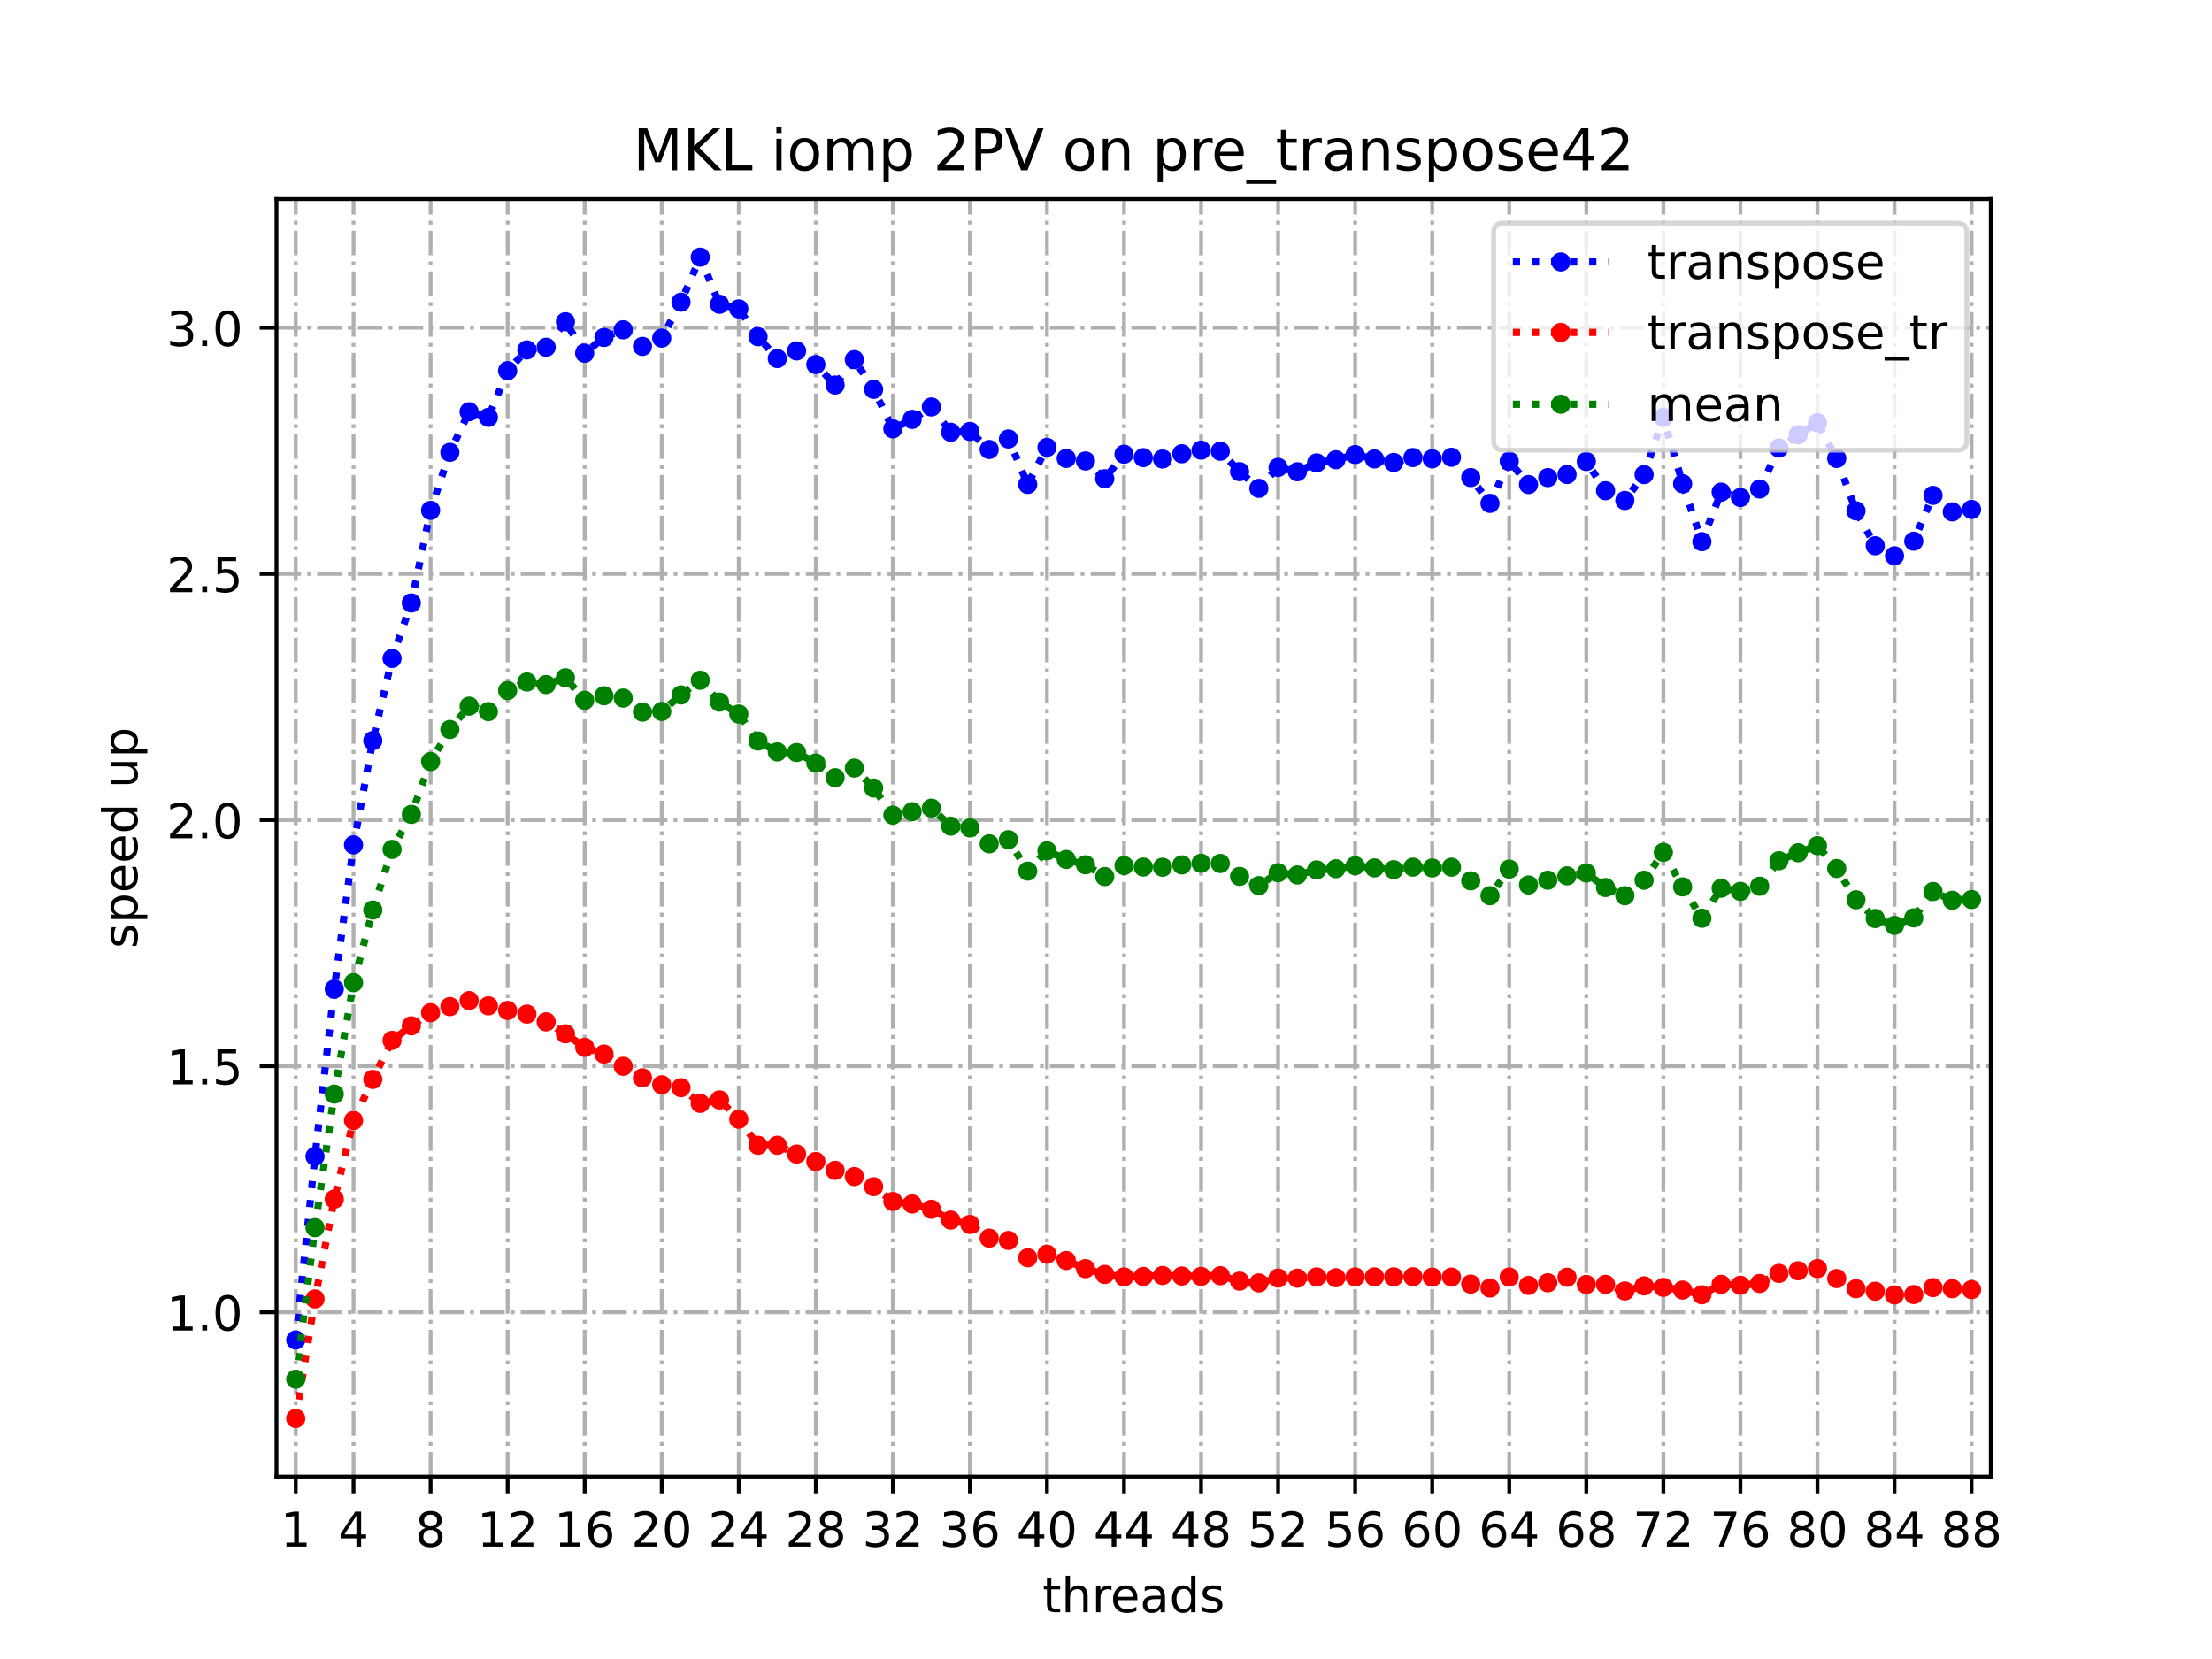 <?xml version="1.0" encoding="utf-8" standalone="no"?>
<!DOCTYPE svg PUBLIC "-//W3C//DTD SVG 1.1//EN"
  "http://www.w3.org/Graphics/SVG/1.1/DTD/svg11.dtd">
<!-- Created with matplotlib (https://matplotlib.org/) -->
<svg height="345.6pt" version="1.1" viewBox="0 0 460.8 345.6" width="460.8pt" xmlns="http://www.w3.org/2000/svg" xmlns:xlink="http://www.w3.org/1999/xlink">
 <defs>
  <style type="text/css">
*{stroke-linecap:butt;stroke-linejoin:round;}
  </style>
 </defs>
 <g id="figure_1">
  <g id="patch_1">
   <path d="M 0 345.6 
L 460.8 345.6 
L 460.8 0 
L 0 0 
z
" style="fill:#ffffff;"/>
  </g>
  <g id="axes_1">
   <g id="patch_2">
    <path d="M 57.6 307.584 
L 414.72 307.584 
L 414.72 41.472 
L 57.6 41.472 
z
" style="fill:#ffffff;"/>
   </g>
   <g id="matplotlib.axis_1">
    <g id="xtick_1">
     <g id="line2d_1">
      <path clip-path="url(#pbbf7eb8164)" d="M 61.613 307.584 
L 61.613 41.472 
" style="fill:none;stroke:#b0b0b0;stroke-dasharray:5.12,1.28,0.8,1.28;stroke-dashoffset:0;stroke-width:0.8;"/>
     </g>
     <g id="line2d_2">
      <defs>
       <path d="M 0 0 
L 0 3.5 
" id="mbff30b40d6" style="stroke:#000000;stroke-width:0.8;"/>
      </defs>
      <g>
       <use style="stroke:#000000;stroke-width:0.8;" x="61.613" xlink:href="#mbff30b40d6" y="307.584"/>
      </g>
     </g>
     <g id="text_1">
      <!-- 1 -->
      <defs>
       <path d="M 12.406 8.297 
L 28.516 8.297 
L 28.516 63.922 
L 10.984 60.406 
L 10.984 69.391 
L 28.422 72.906 
L 38.281 72.906 
L 38.281 8.297 
L 54.391 8.297 
L 54.391 0 
L 12.406 0 
z
" id="DejaVuSans-49"/>
      </defs>
      <g transform="translate(58.431 322.182)scale(0.1 -0.1)">
       <use xlink:href="#DejaVuSans-49"/>
      </g>
     </g>
    </g>
    <g id="xtick_2">
     <g id="line2d_3">
      <path clip-path="url(#pbbf7eb8164)" d="M 73.65 307.584 
L 73.65 41.472 
" style="fill:none;stroke:#b0b0b0;stroke-dasharray:5.12,1.28,0.8,1.28;stroke-dashoffset:0;stroke-width:0.8;"/>
     </g>
     <g id="line2d_4">
      <g>
       <use style="stroke:#000000;stroke-width:0.8;" x="73.65" xlink:href="#mbff30b40d6" y="307.584"/>
      </g>
     </g>
     <g id="text_2">
      <!-- 4 -->
      <defs>
       <path d="M 37.797 64.312 
L 12.891 25.391 
L 37.797 25.391 
z
M 35.203 72.906 
L 47.609 72.906 
L 47.609 25.391 
L 58.016 25.391 
L 58.016 17.188 
L 47.609 17.188 
L 47.609 0 
L 37.797 0 
L 37.797 17.188 
L 4.891 17.188 
L 4.891 26.703 
z
" id="DejaVuSans-52"/>
      </defs>
      <g transform="translate(70.469 322.182)scale(0.1 -0.1)">
       <use xlink:href="#DejaVuSans-52"/>
      </g>
     </g>
    </g>
    <g id="xtick_3">
     <g id="line2d_5">
      <path clip-path="url(#pbbf7eb8164)" d="M 89.701 307.584 
L 89.701 41.472 
" style="fill:none;stroke:#b0b0b0;stroke-dasharray:5.12,1.28,0.8,1.28;stroke-dashoffset:0;stroke-width:0.8;"/>
     </g>
     <g id="line2d_6">
      <g>
       <use style="stroke:#000000;stroke-width:0.8;" x="89.701" xlink:href="#mbff30b40d6" y="307.584"/>
      </g>
     </g>
     <g id="text_3">
      <!-- 8 -->
      <defs>
       <path d="M 31.781 34.625 
Q 24.75 34.625 20.719 30.859 
Q 16.703 27.094 16.703 20.516 
Q 16.703 13.922 20.719 10.156 
Q 24.75 6.391 31.781 6.391 
Q 38.812 6.391 42.859 10.172 
Q 46.922 13.969 46.922 20.516 
Q 46.922 27.094 42.891 30.859 
Q 38.875 34.625 31.781 34.625 
z
M 21.922 38.812 
Q 15.578 40.375 12.031 44.719 
Q 8.5 49.078 8.5 55.328 
Q 8.5 64.062 14.719 69.141 
Q 20.953 74.219 31.781 74.219 
Q 42.672 74.219 48.875 69.141 
Q 55.078 64.062 55.078 55.328 
Q 55.078 49.078 51.531 44.719 
Q 48 40.375 41.703 38.812 
Q 48.828 37.156 52.797 32.312 
Q 56.781 27.484 56.781 20.516 
Q 56.781 9.906 50.312 4.234 
Q 43.844 -1.422 31.781 -1.422 
Q 19.734 -1.422 13.25 4.234 
Q 6.781 9.906 6.781 20.516 
Q 6.781 27.484 10.781 32.312 
Q 14.797 37.156 21.922 38.812 
z
M 18.312 54.391 
Q 18.312 48.734 21.844 45.562 
Q 25.391 42.391 31.781 42.391 
Q 38.141 42.391 41.719 45.562 
Q 45.312 48.734 45.312 54.391 
Q 45.312 60.062 41.719 63.234 
Q 38.141 66.406 31.781 66.406 
Q 25.391 66.406 21.844 63.234 
Q 18.312 60.062 18.312 54.391 
z
" id="DejaVuSans-56"/>
      </defs>
      <g transform="translate(86.519 322.182)scale(0.1 -0.1)">
       <use xlink:href="#DejaVuSans-56"/>
      </g>
     </g>
    </g>
    <g id="xtick_4">
     <g id="line2d_7">
      <path clip-path="url(#pbbf7eb8164)" d="M 105.751 307.584 
L 105.751 41.472 
" style="fill:none;stroke:#b0b0b0;stroke-dasharray:5.12,1.28,0.8,1.28;stroke-dashoffset:0;stroke-width:0.8;"/>
     </g>
     <g id="line2d_8">
      <g>
       <use style="stroke:#000000;stroke-width:0.8;" x="105.751" xlink:href="#mbff30b40d6" y="307.584"/>
      </g>
     </g>
     <g id="text_4">
      <!-- 12 -->
      <defs>
       <path d="M 19.188 8.297 
L 53.609 8.297 
L 53.609 0 
L 7.328 0 
L 7.328 8.297 
Q 12.938 14.109 22.625 23.891 
Q 32.328 33.688 34.812 36.531 
Q 39.547 41.844 41.422 45.531 
Q 43.312 49.219 43.312 52.781 
Q 43.312 58.594 39.234 62.25 
Q 35.156 65.922 28.609 65.922 
Q 23.969 65.922 18.812 64.312 
Q 13.672 62.703 7.812 59.422 
L 7.812 69.391 
Q 13.766 71.781 18.938 73 
Q 24.125 74.219 28.422 74.219 
Q 39.75 74.219 46.484 68.547 
Q 53.219 62.891 53.219 53.422 
Q 53.219 48.922 51.531 44.891 
Q 49.859 40.875 45.406 35.406 
Q 44.188 33.984 37.641 27.219 
Q 31.109 20.453 19.188 8.297 
z
" id="DejaVuSans-50"/>
      </defs>
      <g transform="translate(99.389 322.182)scale(0.1 -0.1)">
       <use xlink:href="#DejaVuSans-49"/>
       <use x="63.623" xlink:href="#DejaVuSans-50"/>
      </g>
     </g>
    </g>
    <g id="xtick_5">
     <g id="line2d_9">
      <path clip-path="url(#pbbf7eb8164)" d="M 121.801 307.584 
L 121.801 41.472 
" style="fill:none;stroke:#b0b0b0;stroke-dasharray:5.12,1.28,0.8,1.28;stroke-dashoffset:0;stroke-width:0.8;"/>
     </g>
     <g id="line2d_10">
      <g>
       <use style="stroke:#000000;stroke-width:0.8;" x="121.801" xlink:href="#mbff30b40d6" y="307.584"/>
      </g>
     </g>
     <g id="text_5">
      <!-- 16 -->
      <defs>
       <path d="M 33.016 40.375 
Q 26.375 40.375 22.484 35.828 
Q 18.609 31.297 18.609 23.391 
Q 18.609 15.531 22.484 10.953 
Q 26.375 6.391 33.016 6.391 
Q 39.656 6.391 43.531 10.953 
Q 47.406 15.531 47.406 23.391 
Q 47.406 31.297 43.531 35.828 
Q 39.656 40.375 33.016 40.375 
z
M 52.594 71.297 
L 52.594 62.312 
Q 48.875 64.062 45.094 64.984 
Q 41.312 65.922 37.594 65.922 
Q 27.828 65.922 22.672 59.328 
Q 17.531 52.734 16.797 39.406 
Q 19.672 43.656 24.016 45.922 
Q 28.375 48.188 33.594 48.188 
Q 44.578 48.188 50.953 41.516 
Q 57.328 34.859 57.328 23.391 
Q 57.328 12.156 50.688 5.359 
Q 44.047 -1.422 33.016 -1.422 
Q 20.359 -1.422 13.672 8.266 
Q 6.984 17.969 6.984 36.375 
Q 6.984 53.656 15.188 63.938 
Q 23.391 74.219 37.203 74.219 
Q 40.922 74.219 44.703 73.484 
Q 48.484 72.75 52.594 71.297 
z
" id="DejaVuSans-54"/>
      </defs>
      <g transform="translate(115.439 322.182)scale(0.1 -0.1)">
       <use xlink:href="#DejaVuSans-49"/>
       <use x="63.623" xlink:href="#DejaVuSans-54"/>
      </g>
     </g>
    </g>
    <g id="xtick_6">
     <g id="line2d_11">
      <path clip-path="url(#pbbf7eb8164)" d="M 137.852 307.584 
L 137.852 41.472 
" style="fill:none;stroke:#b0b0b0;stroke-dasharray:5.12,1.28,0.8,1.28;stroke-dashoffset:0;stroke-width:0.8;"/>
     </g>
     <g id="line2d_12">
      <g>
       <use style="stroke:#000000;stroke-width:0.8;" x="137.852" xlink:href="#mbff30b40d6" y="307.584"/>
      </g>
     </g>
     <g id="text_6">
      <!-- 20 -->
      <defs>
       <path d="M 31.781 66.406 
Q 24.172 66.406 20.328 58.906 
Q 16.5 51.422 16.5 36.375 
Q 16.5 21.391 20.328 13.891 
Q 24.172 6.391 31.781 6.391 
Q 39.453 6.391 43.281 13.891 
Q 47.125 21.391 47.125 36.375 
Q 47.125 51.422 43.281 58.906 
Q 39.453 66.406 31.781 66.406 
z
M 31.781 74.219 
Q 44.047 74.219 50.516 64.516 
Q 56.984 54.828 56.984 36.375 
Q 56.984 17.969 50.516 8.266 
Q 44.047 -1.422 31.781 -1.422 
Q 19.531 -1.422 13.062 8.266 
Q 6.594 17.969 6.594 36.375 
Q 6.594 54.828 13.062 64.516 
Q 19.531 74.219 31.781 74.219 
z
" id="DejaVuSans-48"/>
      </defs>
      <g transform="translate(131.489 322.182)scale(0.1 -0.1)">
       <use xlink:href="#DejaVuSans-50"/>
       <use x="63.623" xlink:href="#DejaVuSans-48"/>
      </g>
     </g>
    </g>
    <g id="xtick_7">
     <g id="line2d_13">
      <path clip-path="url(#pbbf7eb8164)" d="M 153.902 307.584 
L 153.902 41.472 
" style="fill:none;stroke:#b0b0b0;stroke-dasharray:5.12,1.28,0.8,1.28;stroke-dashoffset:0;stroke-width:0.8;"/>
     </g>
     <g id="line2d_14">
      <g>
       <use style="stroke:#000000;stroke-width:0.8;" x="153.902" xlink:href="#mbff30b40d6" y="307.584"/>
      </g>
     </g>
     <g id="text_7">
      <!-- 24 -->
      <g transform="translate(147.54 322.182)scale(0.1 -0.1)">
       <use xlink:href="#DejaVuSans-50"/>
       <use x="63.623" xlink:href="#DejaVuSans-52"/>
      </g>
     </g>
    </g>
    <g id="xtick_8">
     <g id="line2d_15">
      <path clip-path="url(#pbbf7eb8164)" d="M 169.952 307.584 
L 169.952 41.472 
" style="fill:none;stroke:#b0b0b0;stroke-dasharray:5.12,1.28,0.8,1.28;stroke-dashoffset:0;stroke-width:0.8;"/>
     </g>
     <g id="line2d_16">
      <g>
       <use style="stroke:#000000;stroke-width:0.8;" x="169.952" xlink:href="#mbff30b40d6" y="307.584"/>
      </g>
     </g>
     <g id="text_8">
      <!-- 28 -->
      <g transform="translate(163.59 322.182)scale(0.1 -0.1)">
       <use xlink:href="#DejaVuSans-50"/>
       <use x="63.623" xlink:href="#DejaVuSans-56"/>
      </g>
     </g>
    </g>
    <g id="xtick_9">
     <g id="line2d_17">
      <path clip-path="url(#pbbf7eb8164)" d="M 186.003 307.584 
L 186.003 41.472 
" style="fill:none;stroke:#b0b0b0;stroke-dasharray:5.12,1.28,0.8,1.28;stroke-dashoffset:0;stroke-width:0.8;"/>
     </g>
     <g id="line2d_18">
      <g>
       <use style="stroke:#000000;stroke-width:0.8;" x="186.003" xlink:href="#mbff30b40d6" y="307.584"/>
      </g>
     </g>
     <g id="text_9">
      <!-- 32 -->
      <defs>
       <path d="M 40.578 39.312 
Q 47.656 37.797 51.625 33 
Q 55.609 28.219 55.609 21.188 
Q 55.609 10.406 48.188 4.484 
Q 40.766 -1.422 27.094 -1.422 
Q 22.516 -1.422 17.656 -0.516 
Q 12.797 0.391 7.625 2.203 
L 7.625 11.719 
Q 11.719 9.328 16.594 8.109 
Q 21.484 6.891 26.812 6.891 
Q 36.078 6.891 40.938 10.547 
Q 45.797 14.203 45.797 21.188 
Q 45.797 27.641 41.281 31.266 
Q 36.766 34.906 28.719 34.906 
L 20.219 34.906 
L 20.219 43.016 
L 29.109 43.016 
Q 36.375 43.016 40.234 45.922 
Q 44.094 48.828 44.094 54.297 
Q 44.094 59.906 40.109 62.906 
Q 36.141 65.922 28.719 65.922 
Q 24.656 65.922 20.016 65.031 
Q 15.375 64.156 9.812 62.312 
L 9.812 71.094 
Q 15.438 72.656 20.344 73.438 
Q 25.25 74.219 29.594 74.219 
Q 40.828 74.219 47.359 69.109 
Q 53.906 64.016 53.906 55.328 
Q 53.906 49.266 50.438 45.094 
Q 46.969 40.922 40.578 39.312 
z
" id="DejaVuSans-51"/>
      </defs>
      <g transform="translate(179.64 322.182)scale(0.1 -0.1)">
       <use xlink:href="#DejaVuSans-51"/>
       <use x="63.623" xlink:href="#DejaVuSans-50"/>
      </g>
     </g>
    </g>
    <g id="xtick_10">
     <g id="line2d_19">
      <path clip-path="url(#pbbf7eb8164)" d="M 202.053 307.584 
L 202.053 41.472 
" style="fill:none;stroke:#b0b0b0;stroke-dasharray:5.12,1.28,0.8,1.28;stroke-dashoffset:0;stroke-width:0.8;"/>
     </g>
     <g id="line2d_20">
      <g>
       <use style="stroke:#000000;stroke-width:0.8;" x="202.053" xlink:href="#mbff30b40d6" y="307.584"/>
      </g>
     </g>
     <g id="text_10">
      <!-- 36 -->
      <g transform="translate(195.691 322.182)scale(0.1 -0.1)">
       <use xlink:href="#DejaVuSans-51"/>
       <use x="63.623" xlink:href="#DejaVuSans-54"/>
      </g>
     </g>
    </g>
    <g id="xtick_11">
     <g id="line2d_21">
      <path clip-path="url(#pbbf7eb8164)" d="M 218.103 307.584 
L 218.103 41.472 
" style="fill:none;stroke:#b0b0b0;stroke-dasharray:5.12,1.28,0.8,1.28;stroke-dashoffset:0;stroke-width:0.8;"/>
     </g>
     <g id="line2d_22">
      <g>
       <use style="stroke:#000000;stroke-width:0.8;" x="218.103" xlink:href="#mbff30b40d6" y="307.584"/>
      </g>
     </g>
     <g id="text_11">
      <!-- 40 -->
      <g transform="translate(211.741 322.182)scale(0.1 -0.1)">
       <use xlink:href="#DejaVuSans-52"/>
       <use x="63.623" xlink:href="#DejaVuSans-48"/>
      </g>
     </g>
    </g>
    <g id="xtick_12">
     <g id="line2d_23">
      <path clip-path="url(#pbbf7eb8164)" d="M 234.154 307.584 
L 234.154 41.472 
" style="fill:none;stroke:#b0b0b0;stroke-dasharray:5.12,1.28,0.8,1.28;stroke-dashoffset:0;stroke-width:0.8;"/>
     </g>
     <g id="line2d_24">
      <g>
       <use style="stroke:#000000;stroke-width:0.8;" x="234.154" xlink:href="#mbff30b40d6" y="307.584"/>
      </g>
     </g>
     <g id="text_12">
      <!-- 44 -->
      <g transform="translate(227.791 322.182)scale(0.1 -0.1)">
       <use xlink:href="#DejaVuSans-52"/>
       <use x="63.623" xlink:href="#DejaVuSans-52"/>
      </g>
     </g>
    </g>
    <g id="xtick_13">
     <g id="line2d_25">
      <path clip-path="url(#pbbf7eb8164)" d="M 250.204 307.584 
L 250.204 41.472 
" style="fill:none;stroke:#b0b0b0;stroke-dasharray:5.12,1.28,0.8,1.28;stroke-dashoffset:0;stroke-width:0.8;"/>
     </g>
     <g id="line2d_26">
      <g>
       <use style="stroke:#000000;stroke-width:0.8;" x="250.204" xlink:href="#mbff30b40d6" y="307.584"/>
      </g>
     </g>
     <g id="text_13">
      <!-- 48 -->
      <g transform="translate(243.842 322.182)scale(0.1 -0.1)">
       <use xlink:href="#DejaVuSans-52"/>
       <use x="63.623" xlink:href="#DejaVuSans-56"/>
      </g>
     </g>
    </g>
    <g id="xtick_14">
     <g id="line2d_27">
      <path clip-path="url(#pbbf7eb8164)" d="M 266.254 307.584 
L 266.254 41.472 
" style="fill:none;stroke:#b0b0b0;stroke-dasharray:5.12,1.28,0.8,1.28;stroke-dashoffset:0;stroke-width:0.8;"/>
     </g>
     <g id="line2d_28">
      <g>
       <use style="stroke:#000000;stroke-width:0.8;" x="266.254" xlink:href="#mbff30b40d6" y="307.584"/>
      </g>
     </g>
     <g id="text_14">
      <!-- 52 -->
      <defs>
       <path d="M 10.797 72.906 
L 49.516 72.906 
L 49.516 64.594 
L 19.828 64.594 
L 19.828 46.734 
Q 21.969 47.469 24.109 47.828 
Q 26.266 48.188 28.422 48.188 
Q 40.625 48.188 47.75 41.5 
Q 54.891 34.812 54.891 23.391 
Q 54.891 11.625 47.562 5.094 
Q 40.234 -1.422 26.906 -1.422 
Q 22.312 -1.422 17.547 -0.641 
Q 12.797 0.141 7.719 1.703 
L 7.719 11.625 
Q 12.109 9.234 16.797 8.062 
Q 21.484 6.891 26.703 6.891 
Q 35.156 6.891 40.078 11.328 
Q 45.016 15.766 45.016 23.391 
Q 45.016 31 40.078 35.438 
Q 35.156 39.891 26.703 39.891 
Q 22.75 39.891 18.812 39.016 
Q 14.891 38.141 10.797 36.281 
z
" id="DejaVuSans-53"/>
      </defs>
      <g transform="translate(259.892 322.182)scale(0.1 -0.1)">
       <use xlink:href="#DejaVuSans-53"/>
       <use x="63.623" xlink:href="#DejaVuSans-50"/>
      </g>
     </g>
    </g>
    <g id="xtick_15">
     <g id="line2d_29">
      <path clip-path="url(#pbbf7eb8164)" d="M 282.305 307.584 
L 282.305 41.472 
" style="fill:none;stroke:#b0b0b0;stroke-dasharray:5.12,1.28,0.8,1.28;stroke-dashoffset:0;stroke-width:0.8;"/>
     </g>
     <g id="line2d_30">
      <g>
       <use style="stroke:#000000;stroke-width:0.8;" x="282.305" xlink:href="#mbff30b40d6" y="307.584"/>
      </g>
     </g>
     <g id="text_15">
      <!-- 56 -->
      <g transform="translate(275.942 322.182)scale(0.1 -0.1)">
       <use xlink:href="#DejaVuSans-53"/>
       <use x="63.623" xlink:href="#DejaVuSans-54"/>
      </g>
     </g>
    </g>
    <g id="xtick_16">
     <g id="line2d_31">
      <path clip-path="url(#pbbf7eb8164)" d="M 298.355 307.584 
L 298.355 41.472 
" style="fill:none;stroke:#b0b0b0;stroke-dasharray:5.12,1.28,0.8,1.28;stroke-dashoffset:0;stroke-width:0.8;"/>
     </g>
     <g id="line2d_32">
      <g>
       <use style="stroke:#000000;stroke-width:0.8;" x="298.355" xlink:href="#mbff30b40d6" y="307.584"/>
      </g>
     </g>
     <g id="text_16">
      <!-- 60 -->
      <g transform="translate(291.993 322.182)scale(0.1 -0.1)">
       <use xlink:href="#DejaVuSans-54"/>
       <use x="63.623" xlink:href="#DejaVuSans-48"/>
      </g>
     </g>
    </g>
    <g id="xtick_17">
     <g id="line2d_33">
      <path clip-path="url(#pbbf7eb8164)" d="M 314.405 307.584 
L 314.405 41.472 
" style="fill:none;stroke:#b0b0b0;stroke-dasharray:5.12,1.28,0.8,1.28;stroke-dashoffset:0;stroke-width:0.8;"/>
     </g>
     <g id="line2d_34">
      <g>
       <use style="stroke:#000000;stroke-width:0.8;" x="314.405" xlink:href="#mbff30b40d6" y="307.584"/>
      </g>
     </g>
     <g id="text_17">
      <!-- 64 -->
      <g transform="translate(308.043 322.182)scale(0.1 -0.1)">
       <use xlink:href="#DejaVuSans-54"/>
       <use x="63.623" xlink:href="#DejaVuSans-52"/>
      </g>
     </g>
    </g>
    <g id="xtick_18">
     <g id="line2d_35">
      <path clip-path="url(#pbbf7eb8164)" d="M 330.456 307.584 
L 330.456 41.472 
" style="fill:none;stroke:#b0b0b0;stroke-dasharray:5.12,1.28,0.8,1.28;stroke-dashoffset:0;stroke-width:0.8;"/>
     </g>
     <g id="line2d_36">
      <g>
       <use style="stroke:#000000;stroke-width:0.8;" x="330.456" xlink:href="#mbff30b40d6" y="307.584"/>
      </g>
     </g>
     <g id="text_18">
      <!-- 68 -->
      <g transform="translate(324.093 322.182)scale(0.1 -0.1)">
       <use xlink:href="#DejaVuSans-54"/>
       <use x="63.623" xlink:href="#DejaVuSans-56"/>
      </g>
     </g>
    </g>
    <g id="xtick_19">
     <g id="line2d_37">
      <path clip-path="url(#pbbf7eb8164)" d="M 346.506 307.584 
L 346.506 41.472 
" style="fill:none;stroke:#b0b0b0;stroke-dasharray:5.12,1.28,0.8,1.28;stroke-dashoffset:0;stroke-width:0.8;"/>
     </g>
     <g id="line2d_38">
      <g>
       <use style="stroke:#000000;stroke-width:0.8;" x="346.506" xlink:href="#mbff30b40d6" y="307.584"/>
      </g>
     </g>
     <g id="text_19">
      <!-- 72 -->
      <defs>
       <path d="M 8.203 72.906 
L 55.078 72.906 
L 55.078 68.703 
L 28.609 0 
L 18.312 0 
L 43.219 64.594 
L 8.203 64.594 
z
" id="DejaVuSans-55"/>
      </defs>
      <g transform="translate(340.144 322.182)scale(0.1 -0.1)">
       <use xlink:href="#DejaVuSans-55"/>
       <use x="63.623" xlink:href="#DejaVuSans-50"/>
      </g>
     </g>
    </g>
    <g id="xtick_20">
     <g id="line2d_39">
      <path clip-path="url(#pbbf7eb8164)" d="M 362.556 307.584 
L 362.556 41.472 
" style="fill:none;stroke:#b0b0b0;stroke-dasharray:5.12,1.28,0.8,1.28;stroke-dashoffset:0;stroke-width:0.8;"/>
     </g>
     <g id="line2d_40">
      <g>
       <use style="stroke:#000000;stroke-width:0.8;" x="362.556" xlink:href="#mbff30b40d6" y="307.584"/>
      </g>
     </g>
     <g id="text_20">
      <!-- 76 -->
      <g transform="translate(356.194 322.182)scale(0.1 -0.1)">
       <use xlink:href="#DejaVuSans-55"/>
       <use x="63.623" xlink:href="#DejaVuSans-54"/>
      </g>
     </g>
    </g>
    <g id="xtick_21">
     <g id="line2d_41">
      <path clip-path="url(#pbbf7eb8164)" d="M 378.607 307.584 
L 378.607 41.472 
" style="fill:none;stroke:#b0b0b0;stroke-dasharray:5.12,1.28,0.8,1.28;stroke-dashoffset:0;stroke-width:0.8;"/>
     </g>
     <g id="line2d_42">
      <g>
       <use style="stroke:#000000;stroke-width:0.8;" x="378.607" xlink:href="#mbff30b40d6" y="307.584"/>
      </g>
     </g>
     <g id="text_21">
      <!-- 80 -->
      <g transform="translate(372.244 322.182)scale(0.1 -0.1)">
       <use xlink:href="#DejaVuSans-56"/>
       <use x="63.623" xlink:href="#DejaVuSans-48"/>
      </g>
     </g>
    </g>
    <g id="xtick_22">
     <g id="line2d_43">
      <path clip-path="url(#pbbf7eb8164)" d="M 394.657 307.584 
L 394.657 41.472 
" style="fill:none;stroke:#b0b0b0;stroke-dasharray:5.12,1.28,0.8,1.28;stroke-dashoffset:0;stroke-width:0.8;"/>
     </g>
     <g id="line2d_44">
      <g>
       <use style="stroke:#000000;stroke-width:0.8;" x="394.657" xlink:href="#mbff30b40d6" y="307.584"/>
      </g>
     </g>
     <g id="text_22">
      <!-- 84 -->
      <g transform="translate(388.295 322.182)scale(0.1 -0.1)">
       <use xlink:href="#DejaVuSans-56"/>
       <use x="63.623" xlink:href="#DejaVuSans-52"/>
      </g>
     </g>
    </g>
    <g id="xtick_23">
     <g id="line2d_45">
      <path clip-path="url(#pbbf7eb8164)" d="M 410.707 307.584 
L 410.707 41.472 
" style="fill:none;stroke:#b0b0b0;stroke-dasharray:5.12,1.28,0.8,1.28;stroke-dashoffset:0;stroke-width:0.8;"/>
     </g>
     <g id="line2d_46">
      <g>
       <use style="stroke:#000000;stroke-width:0.8;" x="410.707" xlink:href="#mbff30b40d6" y="307.584"/>
      </g>
     </g>
     <g id="text_23">
      <!-- 88 -->
      <g transform="translate(404.345 322.182)scale(0.1 -0.1)">
       <use xlink:href="#DejaVuSans-56"/>
       <use x="63.623" xlink:href="#DejaVuSans-56"/>
      </g>
     </g>
    </g>
    <g id="text_24">
     <!-- threads -->
     <defs>
      <path d="M 18.312 70.219 
L 18.312 54.688 
L 36.812 54.688 
L 36.812 47.703 
L 18.312 47.703 
L 18.312 18.016 
Q 18.312 11.328 20.141 9.422 
Q 21.969 7.516 27.594 7.516 
L 36.812 7.516 
L 36.812 0 
L 27.594 0 
Q 17.188 0 13.234 3.875 
Q 9.281 7.766 9.281 18.016 
L 9.281 47.703 
L 2.688 47.703 
L 2.688 54.688 
L 9.281 54.688 
L 9.281 70.219 
z
" id="DejaVuSans-116"/>
      <path d="M 54.891 33.016 
L 54.891 0 
L 45.906 0 
L 45.906 32.719 
Q 45.906 40.484 42.875 44.328 
Q 39.844 48.188 33.797 48.188 
Q 26.516 48.188 22.312 43.547 
Q 18.109 38.922 18.109 30.906 
L 18.109 0 
L 9.078 0 
L 9.078 75.984 
L 18.109 75.984 
L 18.109 46.188 
Q 21.344 51.125 25.703 53.562 
Q 30.078 56 35.797 56 
Q 45.219 56 50.047 50.172 
Q 54.891 44.344 54.891 33.016 
z
" id="DejaVuSans-104"/>
      <path d="M 41.109 46.297 
Q 39.594 47.172 37.812 47.578 
Q 36.031 48 33.891 48 
Q 26.266 48 22.188 43.047 
Q 18.109 38.094 18.109 28.812 
L 18.109 0 
L 9.078 0 
L 9.078 54.688 
L 18.109 54.688 
L 18.109 46.188 
Q 20.953 51.172 25.484 53.578 
Q 30.031 56 36.531 56 
Q 37.453 56 38.578 55.875 
Q 39.703 55.766 41.062 55.516 
z
" id="DejaVuSans-114"/>
      <path d="M 56.203 29.594 
L 56.203 25.203 
L 14.891 25.203 
Q 15.484 15.922 20.484 11.062 
Q 25.484 6.203 34.422 6.203 
Q 39.594 6.203 44.453 7.469 
Q 49.312 8.734 54.109 11.281 
L 54.109 2.781 
Q 49.266 0.734 44.188 -0.344 
Q 39.109 -1.422 33.891 -1.422 
Q 20.797 -1.422 13.156 6.188 
Q 5.516 13.812 5.516 26.812 
Q 5.516 40.234 12.766 48.109 
Q 20.016 56 32.328 56 
Q 43.359 56 49.781 48.891 
Q 56.203 41.797 56.203 29.594 
z
M 47.219 32.234 
Q 47.125 39.594 43.094 43.984 
Q 39.062 48.391 32.422 48.391 
Q 24.906 48.391 20.391 44.141 
Q 15.875 39.891 15.188 32.172 
z
" id="DejaVuSans-101"/>
      <path d="M 34.281 27.484 
Q 23.391 27.484 19.188 25 
Q 14.984 22.516 14.984 16.5 
Q 14.984 11.719 18.141 8.906 
Q 21.297 6.109 26.703 6.109 
Q 34.188 6.109 38.703 11.406 
Q 43.219 16.703 43.219 25.484 
L 43.219 27.484 
z
M 52.203 31.203 
L 52.203 0 
L 43.219 0 
L 43.219 8.297 
Q 40.141 3.328 35.547 0.953 
Q 30.953 -1.422 24.312 -1.422 
Q 15.922 -1.422 10.953 3.297 
Q 6 8.016 6 15.922 
Q 6 25.141 12.172 29.828 
Q 18.359 34.516 30.609 34.516 
L 43.219 34.516 
L 43.219 35.406 
Q 43.219 41.609 39.141 45 
Q 35.062 48.391 27.688 48.391 
Q 23 48.391 18.547 47.266 
Q 14.109 46.141 10.016 43.891 
L 10.016 52.203 
Q 14.938 54.109 19.578 55.047 
Q 24.219 56 28.609 56 
Q 40.484 56 46.344 49.844 
Q 52.203 43.703 52.203 31.203 
z
" id="DejaVuSans-97"/>
      <path d="M 45.406 46.391 
L 45.406 75.984 
L 54.391 75.984 
L 54.391 0 
L 45.406 0 
L 45.406 8.203 
Q 42.578 3.328 38.25 0.953 
Q 33.938 -1.422 27.875 -1.422 
Q 17.969 -1.422 11.734 6.484 
Q 5.516 14.406 5.516 27.297 
Q 5.516 40.188 11.734 48.094 
Q 17.969 56 27.875 56 
Q 33.938 56 38.25 53.625 
Q 42.578 51.266 45.406 46.391 
z
M 14.797 27.297 
Q 14.797 17.391 18.875 11.75 
Q 22.953 6.109 30.078 6.109 
Q 37.203 6.109 41.297 11.75 
Q 45.406 17.391 45.406 27.297 
Q 45.406 37.203 41.297 42.844 
Q 37.203 48.484 30.078 48.484 
Q 22.953 48.484 18.875 42.844 
Q 14.797 37.203 14.797 27.297 
z
" id="DejaVuSans-100"/>
      <path d="M 44.281 53.078 
L 44.281 44.578 
Q 40.484 46.531 36.375 47.5 
Q 32.281 48.484 27.875 48.484 
Q 21.188 48.484 17.844 46.438 
Q 14.5 44.391 14.5 40.281 
Q 14.5 37.156 16.891 35.375 
Q 19.281 33.594 26.516 31.984 
L 29.594 31.297 
Q 39.156 29.25 43.188 25.516 
Q 47.219 21.781 47.219 15.094 
Q 47.219 7.469 41.188 3.016 
Q 35.156 -1.422 24.609 -1.422 
Q 20.219 -1.422 15.453 -0.562 
Q 10.688 0.297 5.422 2 
L 5.422 11.281 
Q 10.406 8.688 15.234 7.391 
Q 20.062 6.109 24.812 6.109 
Q 31.156 6.109 34.562 8.281 
Q 37.984 10.453 37.984 14.406 
Q 37.984 18.062 35.516 20.016 
Q 33.062 21.969 24.703 23.781 
L 21.578 24.516 
Q 13.234 26.266 9.516 29.906 
Q 5.812 33.547 5.812 39.891 
Q 5.812 47.609 11.281 51.797 
Q 16.75 56 26.812 56 
Q 31.781 56 36.172 55.266 
Q 40.578 54.547 44.281 53.078 
z
" id="DejaVuSans-115"/>
     </defs>
     <g transform="translate(217.169 335.861)scale(0.1 -0.1)">
      <use xlink:href="#DejaVuSans-116"/>
      <use x="39.209" xlink:href="#DejaVuSans-104"/>
      <use x="102.588" xlink:href="#DejaVuSans-114"/>
      <use x="141.451" xlink:href="#DejaVuSans-101"/>
      <use x="202.975" xlink:href="#DejaVuSans-97"/>
      <use x="264.254" xlink:href="#DejaVuSans-100"/>
      <use x="327.73" xlink:href="#DejaVuSans-115"/>
     </g>
    </g>
   </g>
   <g id="matplotlib.axis_2">
    <g id="ytick_1">
     <g id="line2d_47">
      <path clip-path="url(#pbbf7eb8164)" d="M 57.6 273.364 
L 414.72 273.364 
" style="fill:none;stroke:#b0b0b0;stroke-dasharray:5.12,1.28,0.8,1.28;stroke-dashoffset:0;stroke-width:0.8;"/>
     </g>
     <g id="line2d_48">
      <defs>
       <path d="M 0 0 
L -3.5 0 
" id="mf7fa258cf2" style="stroke:#000000;stroke-width:0.8;"/>
      </defs>
      <g>
       <use style="stroke:#000000;stroke-width:0.8;" x="57.6" xlink:href="#mf7fa258cf2" y="273.364"/>
      </g>
     </g>
     <g id="text_25">
      <!-- 1.0 -->
      <defs>
       <path d="M 10.688 12.406 
L 21 12.406 
L 21 0 
L 10.688 0 
z
" id="DejaVuSans-46"/>
      </defs>
      <g transform="translate(34.697 277.163)scale(0.1 -0.1)">
       <use xlink:href="#DejaVuSans-49"/>
       <use x="63.623" xlink:href="#DejaVuSans-46"/>
       <use x="95.41" xlink:href="#DejaVuSans-48"/>
      </g>
     </g>
    </g>
    <g id="ytick_2">
     <g id="line2d_49">
      <path clip-path="url(#pbbf7eb8164)" d="M 57.6 222.094 
L 414.72 222.094 
" style="fill:none;stroke:#b0b0b0;stroke-dasharray:5.12,1.28,0.8,1.28;stroke-dashoffset:0;stroke-width:0.8;"/>
     </g>
     <g id="line2d_50">
      <g>
       <use style="stroke:#000000;stroke-width:0.8;" x="57.6" xlink:href="#mf7fa258cf2" y="222.094"/>
      </g>
     </g>
     <g id="text_26">
      <!-- 1.5 -->
      <g transform="translate(34.697 225.893)scale(0.1 -0.1)">
       <use xlink:href="#DejaVuSans-49"/>
       <use x="63.623" xlink:href="#DejaVuSans-46"/>
       <use x="95.41" xlink:href="#DejaVuSans-53"/>
      </g>
     </g>
    </g>
    <g id="ytick_3">
     <g id="line2d_51">
      <path clip-path="url(#pbbf7eb8164)" d="M 57.6 170.824 
L 414.72 170.824 
" style="fill:none;stroke:#b0b0b0;stroke-dasharray:5.12,1.28,0.8,1.28;stroke-dashoffset:0;stroke-width:0.8;"/>
     </g>
     <g id="line2d_52">
      <g>
       <use style="stroke:#000000;stroke-width:0.8;" x="57.6" xlink:href="#mf7fa258cf2" y="170.824"/>
      </g>
     </g>
     <g id="text_27">
      <!-- 2.0 -->
      <g transform="translate(34.697 174.623)scale(0.1 -0.1)">
       <use xlink:href="#DejaVuSans-50"/>
       <use x="63.623" xlink:href="#DejaVuSans-46"/>
       <use x="95.41" xlink:href="#DejaVuSans-48"/>
      </g>
     </g>
    </g>
    <g id="ytick_4">
     <g id="line2d_53">
      <path clip-path="url(#pbbf7eb8164)" d="M 57.6 119.553 
L 414.72 119.553 
" style="fill:none;stroke:#b0b0b0;stroke-dasharray:5.12,1.28,0.8,1.28;stroke-dashoffset:0;stroke-width:0.8;"/>
     </g>
     <g id="line2d_54">
      <g>
       <use style="stroke:#000000;stroke-width:0.8;" x="57.6" xlink:href="#mf7fa258cf2" y="119.553"/>
      </g>
     </g>
     <g id="text_28">
      <!-- 2.5 -->
      <g transform="translate(34.697 123.353)scale(0.1 -0.1)">
       <use xlink:href="#DejaVuSans-50"/>
       <use x="63.623" xlink:href="#DejaVuSans-46"/>
       <use x="95.41" xlink:href="#DejaVuSans-53"/>
      </g>
     </g>
    </g>
    <g id="ytick_5">
     <g id="line2d_55">
      <path clip-path="url(#pbbf7eb8164)" d="M 57.6 68.283 
L 414.72 68.283 
" style="fill:none;stroke:#b0b0b0;stroke-dasharray:5.12,1.28,0.8,1.28;stroke-dashoffset:0;stroke-width:0.8;"/>
     </g>
     <g id="line2d_56">
      <g>
       <use style="stroke:#000000;stroke-width:0.8;" x="57.6" xlink:href="#mf7fa258cf2" y="68.283"/>
      </g>
     </g>
     <g id="text_29">
      <!-- 3.0 -->
      <g transform="translate(34.697 72.082)scale(0.1 -0.1)">
       <use xlink:href="#DejaVuSans-51"/>
       <use x="63.623" xlink:href="#DejaVuSans-46"/>
       <use x="95.41" xlink:href="#DejaVuSans-48"/>
      </g>
     </g>
    </g>
    <g id="text_30">
     <!-- speed up -->
     <defs>
      <path d="M 18.109 8.203 
L 18.109 -20.797 
L 9.078 -20.797 
L 9.078 54.688 
L 18.109 54.688 
L 18.109 46.391 
Q 20.953 51.266 25.266 53.625 
Q 29.594 56 35.594 56 
Q 45.562 56 51.781 48.094 
Q 58.016 40.188 58.016 27.297 
Q 58.016 14.406 51.781 6.484 
Q 45.562 -1.422 35.594 -1.422 
Q 29.594 -1.422 25.266 0.953 
Q 20.953 3.328 18.109 8.203 
z
M 48.688 27.297 
Q 48.688 37.203 44.609 42.844 
Q 40.531 48.484 33.406 48.484 
Q 26.266 48.484 22.188 42.844 
Q 18.109 37.203 18.109 27.297 
Q 18.109 17.391 22.188 11.75 
Q 26.266 6.109 33.406 6.109 
Q 40.531 6.109 44.609 11.75 
Q 48.688 17.391 48.688 27.297 
z
" id="DejaVuSans-112"/>
      <path id="DejaVuSans-32"/>
      <path d="M 8.5 21.578 
L 8.5 54.688 
L 17.484 54.688 
L 17.484 21.922 
Q 17.484 14.156 20.5 10.266 
Q 23.531 6.391 29.594 6.391 
Q 36.859 6.391 41.078 11.031 
Q 45.312 15.672 45.312 23.688 
L 45.312 54.688 
L 54.297 54.688 
L 54.297 0 
L 45.312 0 
L 45.312 8.406 
Q 42.047 3.422 37.719 1 
Q 33.406 -1.422 27.688 -1.422 
Q 18.266 -1.422 13.375 4.438 
Q 8.5 10.297 8.5 21.578 
z
M 31.109 56 
z
" id="DejaVuSans-117"/>
     </defs>
     <g transform="translate(28.617 197.566)rotate(-90)scale(0.1 -0.1)">
      <use xlink:href="#DejaVuSans-115"/>
      <use x="52.1" xlink:href="#DejaVuSans-112"/>
      <use x="115.576" xlink:href="#DejaVuSans-101"/>
      <use x="177.1" xlink:href="#DejaVuSans-101"/>
      <use x="238.623" xlink:href="#DejaVuSans-100"/>
      <use x="302.1" xlink:href="#DejaVuSans-32"/>
      <use x="333.887" xlink:href="#DejaVuSans-117"/>
      <use x="397.266" xlink:href="#DejaVuSans-112"/>
     </g>
    </g>
   </g>
   <g id="line2d_57">
    <path clip-path="url(#pbbf7eb8164)" d="M 61.613 279.145 
L 65.625 240.889 
L 69.638 206.03 
L 73.65 175.998 
L 77.663 154.291 
L 81.676 137.167 
L 85.688 125.608 
L 89.701 106.321 
L 93.713 94.227 
L 97.726 85.775 
L 101.738 86.942 
L 105.751 77.226 
L 109.764 72.896 
L 113.776 72.339 
L 117.789 67.024 
L 121.801 73.582 
L 125.814 70.3 
L 129.827 68.706 
L 133.839 72.158 
L 137.852 70.434 
L 141.864 62.947 
L 145.877 53.568 
L 149.889 63.384 
L 153.902 64.339 
L 157.915 70.15 
L 161.927 74.689 
L 165.94 73.102 
L 169.952 75.939 
L 173.965 80.208 
L 177.978 74.917 
L 181.99 81.107 
L 186.003 89.331 
L 190.015 87.368 
L 194.028 84.777 
L 198.04 90.05 
L 202.053 89.87 
L 206.066 93.641 
L 210.078 91.445 
L 214.091 100.921 
L 218.103 93.2 
L 222.116 95.493 
L 226.129 96.026 
L 230.141 99.727 
L 234.154 94.623 
L 238.166 95.335 
L 242.179 95.618 
L 246.191 94.527 
L 250.204 93.774 
L 254.217 93.998 
L 258.229 98.254 
L 262.242 101.737 
L 266.254 97.364 
L 270.267 98.271 
L 274.28 96.43 
L 278.292 95.771 
L 282.305 94.701 
L 286.317 95.606 
L 290.33 96.338 
L 294.342 95.316 
L 298.355 95.579 
L 302.368 95.257 
L 306.38 99.487 
L 310.393 104.862 
L 314.405 96.065 
L 318.418 100.94 
L 322.431 99.495 
L 326.443 98.841 
L 330.456 96.137 
L 334.468 102.227 
L 338.481 104.259 
L 342.493 98.872 
L 346.506 86.94 
L 350.519 100.768 
L 354.531 112.842 
L 358.544 102.524 
L 362.556 103.638 
L 366.569 101.872 
L 370.582 93.335 
L 374.594 90.562 
L 378.607 88.073 
L 382.619 95.497 
L 386.632 106.426 
L 390.644 113.698 
L 394.657 115.797 
L 398.67 112.742 
L 402.682 103.201 
L 406.695 106.635 
L 410.707 106.13 
" style="fill:none;stroke:#0000ff;stroke-dasharray:1.5,2.475;stroke-dashoffset:0;stroke-width:1.5;"/>
    <defs>
     <path d="M 0 1.5 
C 0.398 1.5 0.779 1.342 1.061 1.061 
C 1.342 0.779 1.5 0.398 1.5 0 
C 1.5 -0.398 1.342 -0.779 1.061 -1.061 
C 0.779 -1.342 0.398 -1.5 0 -1.5 
C -0.398 -1.5 -0.779 -1.342 -1.061 -1.061 
C -1.342 -0.779 -1.5 -0.398 -1.5 0 
C -1.5 0.398 -1.342 0.779 -1.061 1.061 
C -0.779 1.342 -0.398 1.5 0 1.5 
z
" id="m7b77904fa7" style="stroke:#0000ff;"/>
    </defs>
    <g clip-path="url(#pbbf7eb8164)">
     <use style="fill:#0000ff;stroke:#0000ff;" x="61.613" xlink:href="#m7b77904fa7" y="279.145"/>
     <use style="fill:#0000ff;stroke:#0000ff;" x="65.625" xlink:href="#m7b77904fa7" y="240.889"/>
     <use style="fill:#0000ff;stroke:#0000ff;" x="69.638" xlink:href="#m7b77904fa7" y="206.03"/>
     <use style="fill:#0000ff;stroke:#0000ff;" x="73.65" xlink:href="#m7b77904fa7" y="175.998"/>
     <use style="fill:#0000ff;stroke:#0000ff;" x="77.663" xlink:href="#m7b77904fa7" y="154.291"/>
     <use style="fill:#0000ff;stroke:#0000ff;" x="81.676" xlink:href="#m7b77904fa7" y="137.167"/>
     <use style="fill:#0000ff;stroke:#0000ff;" x="85.688" xlink:href="#m7b77904fa7" y="125.608"/>
     <use style="fill:#0000ff;stroke:#0000ff;" x="89.701" xlink:href="#m7b77904fa7" y="106.321"/>
     <use style="fill:#0000ff;stroke:#0000ff;" x="93.713" xlink:href="#m7b77904fa7" y="94.227"/>
     <use style="fill:#0000ff;stroke:#0000ff;" x="97.726" xlink:href="#m7b77904fa7" y="85.775"/>
     <use style="fill:#0000ff;stroke:#0000ff;" x="101.738" xlink:href="#m7b77904fa7" y="86.942"/>
     <use style="fill:#0000ff;stroke:#0000ff;" x="105.751" xlink:href="#m7b77904fa7" y="77.226"/>
     <use style="fill:#0000ff;stroke:#0000ff;" x="109.764" xlink:href="#m7b77904fa7" y="72.896"/>
     <use style="fill:#0000ff;stroke:#0000ff;" x="113.776" xlink:href="#m7b77904fa7" y="72.339"/>
     <use style="fill:#0000ff;stroke:#0000ff;" x="117.789" xlink:href="#m7b77904fa7" y="67.024"/>
     <use style="fill:#0000ff;stroke:#0000ff;" x="121.801" xlink:href="#m7b77904fa7" y="73.582"/>
     <use style="fill:#0000ff;stroke:#0000ff;" x="125.814" xlink:href="#m7b77904fa7" y="70.3"/>
     <use style="fill:#0000ff;stroke:#0000ff;" x="129.827" xlink:href="#m7b77904fa7" y="68.706"/>
     <use style="fill:#0000ff;stroke:#0000ff;" x="133.839" xlink:href="#m7b77904fa7" y="72.158"/>
     <use style="fill:#0000ff;stroke:#0000ff;" x="137.852" xlink:href="#m7b77904fa7" y="70.434"/>
     <use style="fill:#0000ff;stroke:#0000ff;" x="141.864" xlink:href="#m7b77904fa7" y="62.947"/>
     <use style="fill:#0000ff;stroke:#0000ff;" x="145.877" xlink:href="#m7b77904fa7" y="53.568"/>
     <use style="fill:#0000ff;stroke:#0000ff;" x="149.889" xlink:href="#m7b77904fa7" y="63.384"/>
     <use style="fill:#0000ff;stroke:#0000ff;" x="153.902" xlink:href="#m7b77904fa7" y="64.339"/>
     <use style="fill:#0000ff;stroke:#0000ff;" x="157.915" xlink:href="#m7b77904fa7" y="70.15"/>
     <use style="fill:#0000ff;stroke:#0000ff;" x="161.927" xlink:href="#m7b77904fa7" y="74.689"/>
     <use style="fill:#0000ff;stroke:#0000ff;" x="165.94" xlink:href="#m7b77904fa7" y="73.102"/>
     <use style="fill:#0000ff;stroke:#0000ff;" x="169.952" xlink:href="#m7b77904fa7" y="75.939"/>
     <use style="fill:#0000ff;stroke:#0000ff;" x="173.965" xlink:href="#m7b77904fa7" y="80.208"/>
     <use style="fill:#0000ff;stroke:#0000ff;" x="177.978" xlink:href="#m7b77904fa7" y="74.917"/>
     <use style="fill:#0000ff;stroke:#0000ff;" x="181.99" xlink:href="#m7b77904fa7" y="81.107"/>
     <use style="fill:#0000ff;stroke:#0000ff;" x="186.003" xlink:href="#m7b77904fa7" y="89.331"/>
     <use style="fill:#0000ff;stroke:#0000ff;" x="190.015" xlink:href="#m7b77904fa7" y="87.368"/>
     <use style="fill:#0000ff;stroke:#0000ff;" x="194.028" xlink:href="#m7b77904fa7" y="84.777"/>
     <use style="fill:#0000ff;stroke:#0000ff;" x="198.04" xlink:href="#m7b77904fa7" y="90.05"/>
     <use style="fill:#0000ff;stroke:#0000ff;" x="202.053" xlink:href="#m7b77904fa7" y="89.87"/>
     <use style="fill:#0000ff;stroke:#0000ff;" x="206.066" xlink:href="#m7b77904fa7" y="93.641"/>
     <use style="fill:#0000ff;stroke:#0000ff;" x="210.078" xlink:href="#m7b77904fa7" y="91.445"/>
     <use style="fill:#0000ff;stroke:#0000ff;" x="214.091" xlink:href="#m7b77904fa7" y="100.921"/>
     <use style="fill:#0000ff;stroke:#0000ff;" x="218.103" xlink:href="#m7b77904fa7" y="93.2"/>
     <use style="fill:#0000ff;stroke:#0000ff;" x="222.116" xlink:href="#m7b77904fa7" y="95.493"/>
     <use style="fill:#0000ff;stroke:#0000ff;" x="226.129" xlink:href="#m7b77904fa7" y="96.026"/>
     <use style="fill:#0000ff;stroke:#0000ff;" x="230.141" xlink:href="#m7b77904fa7" y="99.727"/>
     <use style="fill:#0000ff;stroke:#0000ff;" x="234.154" xlink:href="#m7b77904fa7" y="94.623"/>
     <use style="fill:#0000ff;stroke:#0000ff;" x="238.166" xlink:href="#m7b77904fa7" y="95.335"/>
     <use style="fill:#0000ff;stroke:#0000ff;" x="242.179" xlink:href="#m7b77904fa7" y="95.618"/>
     <use style="fill:#0000ff;stroke:#0000ff;" x="246.191" xlink:href="#m7b77904fa7" y="94.527"/>
     <use style="fill:#0000ff;stroke:#0000ff;" x="250.204" xlink:href="#m7b77904fa7" y="93.774"/>
     <use style="fill:#0000ff;stroke:#0000ff;" x="254.217" xlink:href="#m7b77904fa7" y="93.998"/>
     <use style="fill:#0000ff;stroke:#0000ff;" x="258.229" xlink:href="#m7b77904fa7" y="98.254"/>
     <use style="fill:#0000ff;stroke:#0000ff;" x="262.242" xlink:href="#m7b77904fa7" y="101.737"/>
     <use style="fill:#0000ff;stroke:#0000ff;" x="266.254" xlink:href="#m7b77904fa7" y="97.364"/>
     <use style="fill:#0000ff;stroke:#0000ff;" x="270.267" xlink:href="#m7b77904fa7" y="98.271"/>
     <use style="fill:#0000ff;stroke:#0000ff;" x="274.28" xlink:href="#m7b77904fa7" y="96.43"/>
     <use style="fill:#0000ff;stroke:#0000ff;" x="278.292" xlink:href="#m7b77904fa7" y="95.771"/>
     <use style="fill:#0000ff;stroke:#0000ff;" x="282.305" xlink:href="#m7b77904fa7" y="94.701"/>
     <use style="fill:#0000ff;stroke:#0000ff;" x="286.317" xlink:href="#m7b77904fa7" y="95.606"/>
     <use style="fill:#0000ff;stroke:#0000ff;" x="290.33" xlink:href="#m7b77904fa7" y="96.338"/>
     <use style="fill:#0000ff;stroke:#0000ff;" x="294.342" xlink:href="#m7b77904fa7" y="95.316"/>
     <use style="fill:#0000ff;stroke:#0000ff;" x="298.355" xlink:href="#m7b77904fa7" y="95.579"/>
     <use style="fill:#0000ff;stroke:#0000ff;" x="302.368" xlink:href="#m7b77904fa7" y="95.257"/>
     <use style="fill:#0000ff;stroke:#0000ff;" x="306.38" xlink:href="#m7b77904fa7" y="99.487"/>
     <use style="fill:#0000ff;stroke:#0000ff;" x="310.393" xlink:href="#m7b77904fa7" y="104.862"/>
     <use style="fill:#0000ff;stroke:#0000ff;" x="314.405" xlink:href="#m7b77904fa7" y="96.065"/>
     <use style="fill:#0000ff;stroke:#0000ff;" x="318.418" xlink:href="#m7b77904fa7" y="100.94"/>
     <use style="fill:#0000ff;stroke:#0000ff;" x="322.431" xlink:href="#m7b77904fa7" y="99.495"/>
     <use style="fill:#0000ff;stroke:#0000ff;" x="326.443" xlink:href="#m7b77904fa7" y="98.841"/>
     <use style="fill:#0000ff;stroke:#0000ff;" x="330.456" xlink:href="#m7b77904fa7" y="96.137"/>
     <use style="fill:#0000ff;stroke:#0000ff;" x="334.468" xlink:href="#m7b77904fa7" y="102.227"/>
     <use style="fill:#0000ff;stroke:#0000ff;" x="338.481" xlink:href="#m7b77904fa7" y="104.259"/>
     <use style="fill:#0000ff;stroke:#0000ff;" x="342.493" xlink:href="#m7b77904fa7" y="98.872"/>
     <use style="fill:#0000ff;stroke:#0000ff;" x="346.506" xlink:href="#m7b77904fa7" y="86.94"/>
     <use style="fill:#0000ff;stroke:#0000ff;" x="350.519" xlink:href="#m7b77904fa7" y="100.768"/>
     <use style="fill:#0000ff;stroke:#0000ff;" x="354.531" xlink:href="#m7b77904fa7" y="112.842"/>
     <use style="fill:#0000ff;stroke:#0000ff;" x="358.544" xlink:href="#m7b77904fa7" y="102.524"/>
     <use style="fill:#0000ff;stroke:#0000ff;" x="362.556" xlink:href="#m7b77904fa7" y="103.638"/>
     <use style="fill:#0000ff;stroke:#0000ff;" x="366.569" xlink:href="#m7b77904fa7" y="101.872"/>
     <use style="fill:#0000ff;stroke:#0000ff;" x="370.582" xlink:href="#m7b77904fa7" y="93.335"/>
     <use style="fill:#0000ff;stroke:#0000ff;" x="374.594" xlink:href="#m7b77904fa7" y="90.562"/>
     <use style="fill:#0000ff;stroke:#0000ff;" x="378.607" xlink:href="#m7b77904fa7" y="88.073"/>
     <use style="fill:#0000ff;stroke:#0000ff;" x="382.619" xlink:href="#m7b77904fa7" y="95.497"/>
     <use style="fill:#0000ff;stroke:#0000ff;" x="386.632" xlink:href="#m7b77904fa7" y="106.426"/>
     <use style="fill:#0000ff;stroke:#0000ff;" x="390.644" xlink:href="#m7b77904fa7" y="113.698"/>
     <use style="fill:#0000ff;stroke:#0000ff;" x="394.657" xlink:href="#m7b77904fa7" y="115.797"/>
     <use style="fill:#0000ff;stroke:#0000ff;" x="398.67" xlink:href="#m7b77904fa7" y="112.742"/>
     <use style="fill:#0000ff;stroke:#0000ff;" x="402.682" xlink:href="#m7b77904fa7" y="103.201"/>
     <use style="fill:#0000ff;stroke:#0000ff;" x="406.695" xlink:href="#m7b77904fa7" y="106.635"/>
     <use style="fill:#0000ff;stroke:#0000ff;" x="410.707" xlink:href="#m7b77904fa7" y="106.13"/>
    </g>
   </g>
   <g id="line2d_58">
    <path clip-path="url(#pbbf7eb8164)" d="M 61.613 295.488 
L 65.625 270.593 
L 69.638 249.801 
L 73.65 233.416 
L 77.663 224.862 
L 81.676 216.725 
L 85.688 213.695 
L 89.701 210.958 
L 93.713 209.688 
L 97.726 208.434 
L 101.738 209.53 
L 105.751 210.49 
L 109.764 211.25 
L 113.776 212.87 
L 117.789 215.36 
L 121.801 218.184 
L 125.814 219.577 
L 129.827 222.127 
L 133.839 224.535 
L 137.852 225.981 
L 141.864 226.585 
L 145.877 229.85 
L 149.889 229.137 
L 153.902 233.151 
L 157.915 238.581 
L 161.927 238.576 
L 165.94 240.41 
L 169.952 241.964 
L 173.965 243.798 
L 177.978 245.09 
L 181.99 247.212 
L 186.003 250.285 
L 190.015 250.816 
L 194.028 251.915 
L 198.04 254.162 
L 202.053 255.071 
L 206.066 257.925 
L 210.078 258.405 
L 214.091 262.017 
L 218.103 261.268 
L 222.116 262.582 
L 226.129 264.283 
L 230.141 265.487 
L 234.154 266.002 
L 238.166 265.907 
L 242.179 265.709 
L 246.191 265.818 
L 250.204 265.893 
L 254.217 265.754 
L 258.229 266.884 
L 262.242 267.256 
L 266.254 266.246 
L 270.267 266.267 
L 274.28 266.006 
L 278.292 266.173 
L 282.305 266.003 
L 286.317 265.994 
L 290.33 265.987 
L 294.342 265.968 
L 298.355 266.056 
L 302.368 266.04 
L 306.38 267.505 
L 310.393 268.32 
L 314.405 266.03 
L 318.418 267.775 
L 322.431 267.228 
L 326.443 266.073 
L 330.456 267.574 
L 334.468 267.564 
L 338.481 268.928 
L 342.493 267.865 
L 346.506 268.185 
L 350.519 268.742 
L 354.531 269.727 
L 358.544 267.553 
L 362.556 267.745 
L 366.569 267.372 
L 370.582 265.275 
L 374.594 264.728 
L 378.607 264.272 
L 382.619 266.35 
L 386.632 268.467 
L 390.644 268.988 
L 394.657 269.755 
L 398.67 269.68 
L 402.682 268.238 
L 406.695 268.462 
L 410.707 268.652 
" style="fill:none;stroke:#ff0000;stroke-dasharray:1.5,2.475;stroke-dashoffset:0;stroke-width:1.5;"/>
    <defs>
     <path d="M 0 1.5 
C 0.398 1.5 0.779 1.342 1.061 1.061 
C 1.342 0.779 1.5 0.398 1.5 0 
C 1.5 -0.398 1.342 -0.779 1.061 -1.061 
C 0.779 -1.342 0.398 -1.5 0 -1.5 
C -0.398 -1.5 -0.779 -1.342 -1.061 -1.061 
C -1.342 -0.779 -1.5 -0.398 -1.5 0 
C -1.5 0.398 -1.342 0.779 -1.061 1.061 
C -0.779 1.342 -0.398 1.5 0 1.5 
z
" id="m7d78482670" style="stroke:#ff0000;"/>
    </defs>
    <g clip-path="url(#pbbf7eb8164)">
     <use style="fill:#ff0000;stroke:#ff0000;" x="61.613" xlink:href="#m7d78482670" y="295.488"/>
     <use style="fill:#ff0000;stroke:#ff0000;" x="65.625" xlink:href="#m7d78482670" y="270.593"/>
     <use style="fill:#ff0000;stroke:#ff0000;" x="69.638" xlink:href="#m7d78482670" y="249.801"/>
     <use style="fill:#ff0000;stroke:#ff0000;" x="73.65" xlink:href="#m7d78482670" y="233.416"/>
     <use style="fill:#ff0000;stroke:#ff0000;" x="77.663" xlink:href="#m7d78482670" y="224.862"/>
     <use style="fill:#ff0000;stroke:#ff0000;" x="81.676" xlink:href="#m7d78482670" y="216.725"/>
     <use style="fill:#ff0000;stroke:#ff0000;" x="85.688" xlink:href="#m7d78482670" y="213.695"/>
     <use style="fill:#ff0000;stroke:#ff0000;" x="89.701" xlink:href="#m7d78482670" y="210.958"/>
     <use style="fill:#ff0000;stroke:#ff0000;" x="93.713" xlink:href="#m7d78482670" y="209.688"/>
     <use style="fill:#ff0000;stroke:#ff0000;" x="97.726" xlink:href="#m7d78482670" y="208.434"/>
     <use style="fill:#ff0000;stroke:#ff0000;" x="101.738" xlink:href="#m7d78482670" y="209.53"/>
     <use style="fill:#ff0000;stroke:#ff0000;" x="105.751" xlink:href="#m7d78482670" y="210.49"/>
     <use style="fill:#ff0000;stroke:#ff0000;" x="109.764" xlink:href="#m7d78482670" y="211.25"/>
     <use style="fill:#ff0000;stroke:#ff0000;" x="113.776" xlink:href="#m7d78482670" y="212.87"/>
     <use style="fill:#ff0000;stroke:#ff0000;" x="117.789" xlink:href="#m7d78482670" y="215.36"/>
     <use style="fill:#ff0000;stroke:#ff0000;" x="121.801" xlink:href="#m7d78482670" y="218.184"/>
     <use style="fill:#ff0000;stroke:#ff0000;" x="125.814" xlink:href="#m7d78482670" y="219.577"/>
     <use style="fill:#ff0000;stroke:#ff0000;" x="129.827" xlink:href="#m7d78482670" y="222.127"/>
     <use style="fill:#ff0000;stroke:#ff0000;" x="133.839" xlink:href="#m7d78482670" y="224.535"/>
     <use style="fill:#ff0000;stroke:#ff0000;" x="137.852" xlink:href="#m7d78482670" y="225.981"/>
     <use style="fill:#ff0000;stroke:#ff0000;" x="141.864" xlink:href="#m7d78482670" y="226.585"/>
     <use style="fill:#ff0000;stroke:#ff0000;" x="145.877" xlink:href="#m7d78482670" y="229.85"/>
     <use style="fill:#ff0000;stroke:#ff0000;" x="149.889" xlink:href="#m7d78482670" y="229.137"/>
     <use style="fill:#ff0000;stroke:#ff0000;" x="153.902" xlink:href="#m7d78482670" y="233.151"/>
     <use style="fill:#ff0000;stroke:#ff0000;" x="157.915" xlink:href="#m7d78482670" y="238.581"/>
     <use style="fill:#ff0000;stroke:#ff0000;" x="161.927" xlink:href="#m7d78482670" y="238.576"/>
     <use style="fill:#ff0000;stroke:#ff0000;" x="165.94" xlink:href="#m7d78482670" y="240.41"/>
     <use style="fill:#ff0000;stroke:#ff0000;" x="169.952" xlink:href="#m7d78482670" y="241.964"/>
     <use style="fill:#ff0000;stroke:#ff0000;" x="173.965" xlink:href="#m7d78482670" y="243.798"/>
     <use style="fill:#ff0000;stroke:#ff0000;" x="177.978" xlink:href="#m7d78482670" y="245.09"/>
     <use style="fill:#ff0000;stroke:#ff0000;" x="181.99" xlink:href="#m7d78482670" y="247.212"/>
     <use style="fill:#ff0000;stroke:#ff0000;" x="186.003" xlink:href="#m7d78482670" y="250.285"/>
     <use style="fill:#ff0000;stroke:#ff0000;" x="190.015" xlink:href="#m7d78482670" y="250.816"/>
     <use style="fill:#ff0000;stroke:#ff0000;" x="194.028" xlink:href="#m7d78482670" y="251.915"/>
     <use style="fill:#ff0000;stroke:#ff0000;" x="198.04" xlink:href="#m7d78482670" y="254.162"/>
     <use style="fill:#ff0000;stroke:#ff0000;" x="202.053" xlink:href="#m7d78482670" y="255.071"/>
     <use style="fill:#ff0000;stroke:#ff0000;" x="206.066" xlink:href="#m7d78482670" y="257.925"/>
     <use style="fill:#ff0000;stroke:#ff0000;" x="210.078" xlink:href="#m7d78482670" y="258.405"/>
     <use style="fill:#ff0000;stroke:#ff0000;" x="214.091" xlink:href="#m7d78482670" y="262.017"/>
     <use style="fill:#ff0000;stroke:#ff0000;" x="218.103" xlink:href="#m7d78482670" y="261.268"/>
     <use style="fill:#ff0000;stroke:#ff0000;" x="222.116" xlink:href="#m7d78482670" y="262.582"/>
     <use style="fill:#ff0000;stroke:#ff0000;" x="226.129" xlink:href="#m7d78482670" y="264.283"/>
     <use style="fill:#ff0000;stroke:#ff0000;" x="230.141" xlink:href="#m7d78482670" y="265.487"/>
     <use style="fill:#ff0000;stroke:#ff0000;" x="234.154" xlink:href="#m7d78482670" y="266.002"/>
     <use style="fill:#ff0000;stroke:#ff0000;" x="238.166" xlink:href="#m7d78482670" y="265.907"/>
     <use style="fill:#ff0000;stroke:#ff0000;" x="242.179" xlink:href="#m7d78482670" y="265.709"/>
     <use style="fill:#ff0000;stroke:#ff0000;" x="246.191" xlink:href="#m7d78482670" y="265.818"/>
     <use style="fill:#ff0000;stroke:#ff0000;" x="250.204" xlink:href="#m7d78482670" y="265.893"/>
     <use style="fill:#ff0000;stroke:#ff0000;" x="254.217" xlink:href="#m7d78482670" y="265.754"/>
     <use style="fill:#ff0000;stroke:#ff0000;" x="258.229" xlink:href="#m7d78482670" y="266.884"/>
     <use style="fill:#ff0000;stroke:#ff0000;" x="262.242" xlink:href="#m7d78482670" y="267.256"/>
     <use style="fill:#ff0000;stroke:#ff0000;" x="266.254" xlink:href="#m7d78482670" y="266.246"/>
     <use style="fill:#ff0000;stroke:#ff0000;" x="270.267" xlink:href="#m7d78482670" y="266.267"/>
     <use style="fill:#ff0000;stroke:#ff0000;" x="274.28" xlink:href="#m7d78482670" y="266.006"/>
     <use style="fill:#ff0000;stroke:#ff0000;" x="278.292" xlink:href="#m7d78482670" y="266.173"/>
     <use style="fill:#ff0000;stroke:#ff0000;" x="282.305" xlink:href="#m7d78482670" y="266.003"/>
     <use style="fill:#ff0000;stroke:#ff0000;" x="286.317" xlink:href="#m7d78482670" y="265.994"/>
     <use style="fill:#ff0000;stroke:#ff0000;" x="290.33" xlink:href="#m7d78482670" y="265.987"/>
     <use style="fill:#ff0000;stroke:#ff0000;" x="294.342" xlink:href="#m7d78482670" y="265.968"/>
     <use style="fill:#ff0000;stroke:#ff0000;" x="298.355" xlink:href="#m7d78482670" y="266.056"/>
     <use style="fill:#ff0000;stroke:#ff0000;" x="302.368" xlink:href="#m7d78482670" y="266.04"/>
     <use style="fill:#ff0000;stroke:#ff0000;" x="306.38" xlink:href="#m7d78482670" y="267.505"/>
     <use style="fill:#ff0000;stroke:#ff0000;" x="310.393" xlink:href="#m7d78482670" y="268.32"/>
     <use style="fill:#ff0000;stroke:#ff0000;" x="314.405" xlink:href="#m7d78482670" y="266.03"/>
     <use style="fill:#ff0000;stroke:#ff0000;" x="318.418" xlink:href="#m7d78482670" y="267.775"/>
     <use style="fill:#ff0000;stroke:#ff0000;" x="322.431" xlink:href="#m7d78482670" y="267.228"/>
     <use style="fill:#ff0000;stroke:#ff0000;" x="326.443" xlink:href="#m7d78482670" y="266.073"/>
     <use style="fill:#ff0000;stroke:#ff0000;" x="330.456" xlink:href="#m7d78482670" y="267.574"/>
     <use style="fill:#ff0000;stroke:#ff0000;" x="334.468" xlink:href="#m7d78482670" y="267.564"/>
     <use style="fill:#ff0000;stroke:#ff0000;" x="338.481" xlink:href="#m7d78482670" y="268.928"/>
     <use style="fill:#ff0000;stroke:#ff0000;" x="342.493" xlink:href="#m7d78482670" y="267.865"/>
     <use style="fill:#ff0000;stroke:#ff0000;" x="346.506" xlink:href="#m7d78482670" y="268.185"/>
     <use style="fill:#ff0000;stroke:#ff0000;" x="350.519" xlink:href="#m7d78482670" y="268.742"/>
     <use style="fill:#ff0000;stroke:#ff0000;" x="354.531" xlink:href="#m7d78482670" y="269.727"/>
     <use style="fill:#ff0000;stroke:#ff0000;" x="358.544" xlink:href="#m7d78482670" y="267.553"/>
     <use style="fill:#ff0000;stroke:#ff0000;" x="362.556" xlink:href="#m7d78482670" y="267.745"/>
     <use style="fill:#ff0000;stroke:#ff0000;" x="366.569" xlink:href="#m7d78482670" y="267.372"/>
     <use style="fill:#ff0000;stroke:#ff0000;" x="370.582" xlink:href="#m7d78482670" y="265.275"/>
     <use style="fill:#ff0000;stroke:#ff0000;" x="374.594" xlink:href="#m7d78482670" y="264.728"/>
     <use style="fill:#ff0000;stroke:#ff0000;" x="378.607" xlink:href="#m7d78482670" y="264.272"/>
     <use style="fill:#ff0000;stroke:#ff0000;" x="382.619" xlink:href="#m7d78482670" y="266.35"/>
     <use style="fill:#ff0000;stroke:#ff0000;" x="386.632" xlink:href="#m7d78482670" y="268.467"/>
     <use style="fill:#ff0000;stroke:#ff0000;" x="390.644" xlink:href="#m7d78482670" y="268.988"/>
     <use style="fill:#ff0000;stroke:#ff0000;" x="394.657" xlink:href="#m7d78482670" y="269.755"/>
     <use style="fill:#ff0000;stroke:#ff0000;" x="398.67" xlink:href="#m7d78482670" y="269.68"/>
     <use style="fill:#ff0000;stroke:#ff0000;" x="402.682" xlink:href="#m7d78482670" y="268.238"/>
     <use style="fill:#ff0000;stroke:#ff0000;" x="406.695" xlink:href="#m7d78482670" y="268.462"/>
     <use style="fill:#ff0000;stroke:#ff0000;" x="410.707" xlink:href="#m7d78482670" y="268.652"/>
    </g>
   </g>
   <g id="line2d_59">
    <path clip-path="url(#pbbf7eb8164)" d="M 61.613 287.316 
L 65.625 255.741 
L 69.638 227.916 
L 73.65 204.707 
L 77.663 189.576 
L 81.676 176.946 
L 85.688 169.652 
L 89.701 158.64 
L 93.713 151.957 
L 97.726 147.104 
L 101.738 148.236 
L 105.751 143.858 
L 109.764 142.073 
L 113.776 142.604 
L 117.789 141.192 
L 121.801 145.883 
L 125.814 144.938 
L 129.827 145.417 
L 133.839 148.347 
L 137.852 148.207 
L 141.864 144.766 
L 145.877 141.709 
L 149.889 146.261 
L 153.902 148.745 
L 157.915 154.366 
L 161.927 156.632 
L 165.94 156.756 
L 169.952 158.952 
L 173.965 162.003 
L 177.978 160.004 
L 181.99 164.16 
L 186.003 169.808 
L 190.015 169.092 
L 194.028 168.346 
L 198.04 172.106 
L 202.053 172.47 
L 206.066 175.783 
L 210.078 174.925 
L 214.091 181.469 
L 218.103 177.234 
L 222.116 179.037 
L 226.129 180.154 
L 230.141 182.607 
L 234.154 180.312 
L 238.166 180.621 
L 242.179 180.663 
L 246.191 180.173 
L 250.204 179.833 
L 254.217 179.876 
L 258.229 182.569 
L 262.242 184.496 
L 266.254 181.805 
L 270.267 182.269 
L 274.28 181.218 
L 278.292 180.972 
L 282.305 180.352 
L 286.317 180.8 
L 290.33 181.162 
L 294.342 180.642 
L 298.355 180.817 
L 302.368 180.649 
L 306.38 183.496 
L 310.393 186.591 
L 314.405 181.048 
L 318.418 184.357 
L 322.431 183.362 
L 326.443 182.457 
L 330.456 181.856 
L 334.468 184.896 
L 338.481 186.593 
L 342.493 183.368 
L 346.506 177.562 
L 350.519 184.755 
L 354.531 191.285 
L 358.544 185.038 
L 362.556 185.691 
L 366.569 184.622 
L 370.582 179.305 
L 374.594 177.645 
L 378.607 176.172 
L 382.619 180.923 
L 386.632 187.446 
L 390.644 191.343 
L 394.657 192.776 
L 398.67 191.211 
L 402.682 185.719 
L 406.695 187.548 
L 410.707 187.391 
" style="fill:none;stroke:#008000;stroke-dasharray:1.5,2.475;stroke-dashoffset:0;stroke-width:1.5;"/>
    <defs>
     <path d="M 0 1.5 
C 0.398 1.5 0.779 1.342 1.061 1.061 
C 1.342 0.779 1.5 0.398 1.5 0 
C 1.5 -0.398 1.342 -0.779 1.061 -1.061 
C 0.779 -1.342 0.398 -1.5 0 -1.5 
C -0.398 -1.5 -0.779 -1.342 -1.061 -1.061 
C -1.342 -0.779 -1.5 -0.398 -1.5 0 
C -1.5 0.398 -1.342 0.779 -1.061 1.061 
C -0.779 1.342 -0.398 1.5 0 1.5 
z
" id="ma8677b0279" style="stroke:#008000;"/>
    </defs>
    <g clip-path="url(#pbbf7eb8164)">
     <use style="fill:#008000;stroke:#008000;" x="61.613" xlink:href="#ma8677b0279" y="287.316"/>
     <use style="fill:#008000;stroke:#008000;" x="65.625" xlink:href="#ma8677b0279" y="255.741"/>
     <use style="fill:#008000;stroke:#008000;" x="69.638" xlink:href="#ma8677b0279" y="227.916"/>
     <use style="fill:#008000;stroke:#008000;" x="73.65" xlink:href="#ma8677b0279" y="204.707"/>
     <use style="fill:#008000;stroke:#008000;" x="77.663" xlink:href="#ma8677b0279" y="189.576"/>
     <use style="fill:#008000;stroke:#008000;" x="81.676" xlink:href="#ma8677b0279" y="176.946"/>
     <use style="fill:#008000;stroke:#008000;" x="85.688" xlink:href="#ma8677b0279" y="169.652"/>
     <use style="fill:#008000;stroke:#008000;" x="89.701" xlink:href="#ma8677b0279" y="158.64"/>
     <use style="fill:#008000;stroke:#008000;" x="93.713" xlink:href="#ma8677b0279" y="151.957"/>
     <use style="fill:#008000;stroke:#008000;" x="97.726" xlink:href="#ma8677b0279" y="147.104"/>
     <use style="fill:#008000;stroke:#008000;" x="101.738" xlink:href="#ma8677b0279" y="148.236"/>
     <use style="fill:#008000;stroke:#008000;" x="105.751" xlink:href="#ma8677b0279" y="143.858"/>
     <use style="fill:#008000;stroke:#008000;" x="109.764" xlink:href="#ma8677b0279" y="142.073"/>
     <use style="fill:#008000;stroke:#008000;" x="113.776" xlink:href="#ma8677b0279" y="142.604"/>
     <use style="fill:#008000;stroke:#008000;" x="117.789" xlink:href="#ma8677b0279" y="141.192"/>
     <use style="fill:#008000;stroke:#008000;" x="121.801" xlink:href="#ma8677b0279" y="145.883"/>
     <use style="fill:#008000;stroke:#008000;" x="125.814" xlink:href="#ma8677b0279" y="144.938"/>
     <use style="fill:#008000;stroke:#008000;" x="129.827" xlink:href="#ma8677b0279" y="145.417"/>
     <use style="fill:#008000;stroke:#008000;" x="133.839" xlink:href="#ma8677b0279" y="148.347"/>
     <use style="fill:#008000;stroke:#008000;" x="137.852" xlink:href="#ma8677b0279" y="148.207"/>
     <use style="fill:#008000;stroke:#008000;" x="141.864" xlink:href="#ma8677b0279" y="144.766"/>
     <use style="fill:#008000;stroke:#008000;" x="145.877" xlink:href="#ma8677b0279" y="141.709"/>
     <use style="fill:#008000;stroke:#008000;" x="149.889" xlink:href="#ma8677b0279" y="146.261"/>
     <use style="fill:#008000;stroke:#008000;" x="153.902" xlink:href="#ma8677b0279" y="148.745"/>
     <use style="fill:#008000;stroke:#008000;" x="157.915" xlink:href="#ma8677b0279" y="154.366"/>
     <use style="fill:#008000;stroke:#008000;" x="161.927" xlink:href="#ma8677b0279" y="156.632"/>
     <use style="fill:#008000;stroke:#008000;" x="165.94" xlink:href="#ma8677b0279" y="156.756"/>
     <use style="fill:#008000;stroke:#008000;" x="169.952" xlink:href="#ma8677b0279" y="158.952"/>
     <use style="fill:#008000;stroke:#008000;" x="173.965" xlink:href="#ma8677b0279" y="162.003"/>
     <use style="fill:#008000;stroke:#008000;" x="177.978" xlink:href="#ma8677b0279" y="160.004"/>
     <use style="fill:#008000;stroke:#008000;" x="181.99" xlink:href="#ma8677b0279" y="164.16"/>
     <use style="fill:#008000;stroke:#008000;" x="186.003" xlink:href="#ma8677b0279" y="169.808"/>
     <use style="fill:#008000;stroke:#008000;" x="190.015" xlink:href="#ma8677b0279" y="169.092"/>
     <use style="fill:#008000;stroke:#008000;" x="194.028" xlink:href="#ma8677b0279" y="168.346"/>
     <use style="fill:#008000;stroke:#008000;" x="198.04" xlink:href="#ma8677b0279" y="172.106"/>
     <use style="fill:#008000;stroke:#008000;" x="202.053" xlink:href="#ma8677b0279" y="172.47"/>
     <use style="fill:#008000;stroke:#008000;" x="206.066" xlink:href="#ma8677b0279" y="175.783"/>
     <use style="fill:#008000;stroke:#008000;" x="210.078" xlink:href="#ma8677b0279" y="174.925"/>
     <use style="fill:#008000;stroke:#008000;" x="214.091" xlink:href="#ma8677b0279" y="181.469"/>
     <use style="fill:#008000;stroke:#008000;" x="218.103" xlink:href="#ma8677b0279" y="177.234"/>
     <use style="fill:#008000;stroke:#008000;" x="222.116" xlink:href="#ma8677b0279" y="179.037"/>
     <use style="fill:#008000;stroke:#008000;" x="226.129" xlink:href="#ma8677b0279" y="180.154"/>
     <use style="fill:#008000;stroke:#008000;" x="230.141" xlink:href="#ma8677b0279" y="182.607"/>
     <use style="fill:#008000;stroke:#008000;" x="234.154" xlink:href="#ma8677b0279" y="180.312"/>
     <use style="fill:#008000;stroke:#008000;" x="238.166" xlink:href="#ma8677b0279" y="180.621"/>
     <use style="fill:#008000;stroke:#008000;" x="242.179" xlink:href="#ma8677b0279" y="180.663"/>
     <use style="fill:#008000;stroke:#008000;" x="246.191" xlink:href="#ma8677b0279" y="180.173"/>
     <use style="fill:#008000;stroke:#008000;" x="250.204" xlink:href="#ma8677b0279" y="179.833"/>
     <use style="fill:#008000;stroke:#008000;" x="254.217" xlink:href="#ma8677b0279" y="179.876"/>
     <use style="fill:#008000;stroke:#008000;" x="258.229" xlink:href="#ma8677b0279" y="182.569"/>
     <use style="fill:#008000;stroke:#008000;" x="262.242" xlink:href="#ma8677b0279" y="184.496"/>
     <use style="fill:#008000;stroke:#008000;" x="266.254" xlink:href="#ma8677b0279" y="181.805"/>
     <use style="fill:#008000;stroke:#008000;" x="270.267" xlink:href="#ma8677b0279" y="182.269"/>
     <use style="fill:#008000;stroke:#008000;" x="274.28" xlink:href="#ma8677b0279" y="181.218"/>
     <use style="fill:#008000;stroke:#008000;" x="278.292" xlink:href="#ma8677b0279" y="180.972"/>
     <use style="fill:#008000;stroke:#008000;" x="282.305" xlink:href="#ma8677b0279" y="180.352"/>
     <use style="fill:#008000;stroke:#008000;" x="286.317" xlink:href="#ma8677b0279" y="180.8"/>
     <use style="fill:#008000;stroke:#008000;" x="290.33" xlink:href="#ma8677b0279" y="181.162"/>
     <use style="fill:#008000;stroke:#008000;" x="294.342" xlink:href="#ma8677b0279" y="180.642"/>
     <use style="fill:#008000;stroke:#008000;" x="298.355" xlink:href="#ma8677b0279" y="180.817"/>
     <use style="fill:#008000;stroke:#008000;" x="302.368" xlink:href="#ma8677b0279" y="180.649"/>
     <use style="fill:#008000;stroke:#008000;" x="306.38" xlink:href="#ma8677b0279" y="183.496"/>
     <use style="fill:#008000;stroke:#008000;" x="310.393" xlink:href="#ma8677b0279" y="186.591"/>
     <use style="fill:#008000;stroke:#008000;" x="314.405" xlink:href="#ma8677b0279" y="181.048"/>
     <use style="fill:#008000;stroke:#008000;" x="318.418" xlink:href="#ma8677b0279" y="184.357"/>
     <use style="fill:#008000;stroke:#008000;" x="322.431" xlink:href="#ma8677b0279" y="183.362"/>
     <use style="fill:#008000;stroke:#008000;" x="326.443" xlink:href="#ma8677b0279" y="182.457"/>
     <use style="fill:#008000;stroke:#008000;" x="330.456" xlink:href="#ma8677b0279" y="181.856"/>
     <use style="fill:#008000;stroke:#008000;" x="334.468" xlink:href="#ma8677b0279" y="184.896"/>
     <use style="fill:#008000;stroke:#008000;" x="338.481" xlink:href="#ma8677b0279" y="186.593"/>
     <use style="fill:#008000;stroke:#008000;" x="342.493" xlink:href="#ma8677b0279" y="183.368"/>
     <use style="fill:#008000;stroke:#008000;" x="346.506" xlink:href="#ma8677b0279" y="177.562"/>
     <use style="fill:#008000;stroke:#008000;" x="350.519" xlink:href="#ma8677b0279" y="184.755"/>
     <use style="fill:#008000;stroke:#008000;" x="354.531" xlink:href="#ma8677b0279" y="191.285"/>
     <use style="fill:#008000;stroke:#008000;" x="358.544" xlink:href="#ma8677b0279" y="185.038"/>
     <use style="fill:#008000;stroke:#008000;" x="362.556" xlink:href="#ma8677b0279" y="185.691"/>
     <use style="fill:#008000;stroke:#008000;" x="366.569" xlink:href="#ma8677b0279" y="184.622"/>
     <use style="fill:#008000;stroke:#008000;" x="370.582" xlink:href="#ma8677b0279" y="179.305"/>
     <use style="fill:#008000;stroke:#008000;" x="374.594" xlink:href="#ma8677b0279" y="177.645"/>
     <use style="fill:#008000;stroke:#008000;" x="378.607" xlink:href="#ma8677b0279" y="176.172"/>
     <use style="fill:#008000;stroke:#008000;" x="382.619" xlink:href="#ma8677b0279" y="180.923"/>
     <use style="fill:#008000;stroke:#008000;" x="386.632" xlink:href="#ma8677b0279" y="187.446"/>
     <use style="fill:#008000;stroke:#008000;" x="390.644" xlink:href="#ma8677b0279" y="191.343"/>
     <use style="fill:#008000;stroke:#008000;" x="394.657" xlink:href="#ma8677b0279" y="192.776"/>
     <use style="fill:#008000;stroke:#008000;" x="398.67" xlink:href="#ma8677b0279" y="191.211"/>
     <use style="fill:#008000;stroke:#008000;" x="402.682" xlink:href="#ma8677b0279" y="185.719"/>
     <use style="fill:#008000;stroke:#008000;" x="406.695" xlink:href="#ma8677b0279" y="187.548"/>
     <use style="fill:#008000;stroke:#008000;" x="410.707" xlink:href="#ma8677b0279" y="187.391"/>
    </g>
   </g>
   <g id="patch_3">
    <path d="M 57.6 307.584 
L 57.6 41.472 
" style="fill:none;stroke:#000000;stroke-linecap:square;stroke-linejoin:miter;stroke-width:0.8;"/>
   </g>
   <g id="patch_4">
    <path d="M 414.72 307.584 
L 414.72 41.472 
" style="fill:none;stroke:#000000;stroke-linecap:square;stroke-linejoin:miter;stroke-width:0.8;"/>
   </g>
   <g id="patch_5">
    <path d="M 57.6 307.584 
L 414.72 307.584 
" style="fill:none;stroke:#000000;stroke-linecap:square;stroke-linejoin:miter;stroke-width:0.8;"/>
   </g>
   <g id="patch_6">
    <path d="M 57.6 41.472 
L 414.72 41.472 
" style="fill:none;stroke:#000000;stroke-linecap:square;stroke-linejoin:miter;stroke-width:0.8;"/>
   </g>
   <g id="text_31">
    <!-- MKL iomp 2PV on pre_transpose42 -->
    <defs>
     <path d="M 9.812 72.906 
L 24.516 72.906 
L 43.109 23.297 
L 61.812 72.906 
L 76.516 72.906 
L 76.516 0 
L 66.891 0 
L 66.891 64.016 
L 48.094 14.016 
L 38.188 14.016 
L 19.391 64.016 
L 19.391 0 
L 9.812 0 
z
" id="DejaVuSans-77"/>
     <path d="M 9.812 72.906 
L 19.672 72.906 
L 19.672 42.094 
L 52.391 72.906 
L 65.094 72.906 
L 28.906 38.922 
L 67.672 0 
L 54.688 0 
L 19.672 35.109 
L 19.672 0 
L 9.812 0 
z
" id="DejaVuSans-75"/>
     <path d="M 9.812 72.906 
L 19.672 72.906 
L 19.672 8.297 
L 55.172 8.297 
L 55.172 0 
L 9.812 0 
z
" id="DejaVuSans-76"/>
     <path d="M 9.422 54.688 
L 18.406 54.688 
L 18.406 0 
L 9.422 0 
z
M 9.422 75.984 
L 18.406 75.984 
L 18.406 64.594 
L 9.422 64.594 
z
" id="DejaVuSans-105"/>
     <path d="M 30.609 48.391 
Q 23.391 48.391 19.188 42.75 
Q 14.984 37.109 14.984 27.297 
Q 14.984 17.484 19.156 11.844 
Q 23.344 6.203 30.609 6.203 
Q 37.797 6.203 41.984 11.859 
Q 46.188 17.531 46.188 27.297 
Q 46.188 37.016 41.984 42.703 
Q 37.797 48.391 30.609 48.391 
z
M 30.609 56 
Q 42.328 56 49.016 48.375 
Q 55.719 40.766 55.719 27.297 
Q 55.719 13.875 49.016 6.219 
Q 42.328 -1.422 30.609 -1.422 
Q 18.844 -1.422 12.172 6.219 
Q 5.516 13.875 5.516 27.297 
Q 5.516 40.766 12.172 48.375 
Q 18.844 56 30.609 56 
z
" id="DejaVuSans-111"/>
     <path d="M 52 44.188 
Q 55.375 50.25 60.062 53.125 
Q 64.75 56 71.094 56 
Q 79.641 56 84.281 50.016 
Q 88.922 44.047 88.922 33.016 
L 88.922 0 
L 79.891 0 
L 79.891 32.719 
Q 79.891 40.578 77.094 44.375 
Q 74.312 48.188 68.609 48.188 
Q 61.625 48.188 57.562 43.547 
Q 53.516 38.922 53.516 30.906 
L 53.516 0 
L 44.484 0 
L 44.484 32.719 
Q 44.484 40.625 41.703 44.406 
Q 38.922 48.188 33.109 48.188 
Q 26.219 48.188 22.156 43.531 
Q 18.109 38.875 18.109 30.906 
L 18.109 0 
L 9.078 0 
L 9.078 54.688 
L 18.109 54.688 
L 18.109 46.188 
Q 21.188 51.219 25.484 53.609 
Q 29.781 56 35.688 56 
Q 41.656 56 45.828 52.969 
Q 50 49.953 52 44.188 
z
" id="DejaVuSans-109"/>
     <path d="M 19.672 64.797 
L 19.672 37.406 
L 32.078 37.406 
Q 38.969 37.406 42.719 40.969 
Q 46.484 44.531 46.484 51.125 
Q 46.484 57.672 42.719 61.234 
Q 38.969 64.797 32.078 64.797 
z
M 9.812 72.906 
L 32.078 72.906 
Q 44.344 72.906 50.609 67.359 
Q 56.891 61.812 56.891 51.125 
Q 56.891 40.328 50.609 34.812 
Q 44.344 29.297 32.078 29.297 
L 19.672 29.297 
L 19.672 0 
L 9.812 0 
z
" id="DejaVuSans-80"/>
     <path d="M 28.609 0 
L 0.781 72.906 
L 11.078 72.906 
L 34.188 11.531 
L 57.328 72.906 
L 67.578 72.906 
L 39.797 0 
z
" id="DejaVuSans-86"/>
     <path d="M 54.891 33.016 
L 54.891 0 
L 45.906 0 
L 45.906 32.719 
Q 45.906 40.484 42.875 44.328 
Q 39.844 48.188 33.797 48.188 
Q 26.516 48.188 22.312 43.547 
Q 18.109 38.922 18.109 30.906 
L 18.109 0 
L 9.078 0 
L 9.078 54.688 
L 18.109 54.688 
L 18.109 46.188 
Q 21.344 51.125 25.703 53.562 
Q 30.078 56 35.797 56 
Q 45.219 56 50.047 50.172 
Q 54.891 44.344 54.891 33.016 
z
" id="DejaVuSans-110"/>
     <path d="M 50.984 -16.609 
L 50.984 -23.578 
L -0.984 -23.578 
L -0.984 -16.609 
z
" id="DejaVuSans-95"/>
    </defs>
    <g transform="translate(131.884 35.472)scale(0.12 -0.12)">
     <use xlink:href="#DejaVuSans-77"/>
     <use x="86.279" xlink:href="#DejaVuSans-75"/>
     <use x="151.855" xlink:href="#DejaVuSans-76"/>
     <use x="207.568" xlink:href="#DejaVuSans-32"/>
     <use x="239.355" xlink:href="#DejaVuSans-105"/>
     <use x="267.139" xlink:href="#DejaVuSans-111"/>
     <use x="328.32" xlink:href="#DejaVuSans-109"/>
     <use x="425.732" xlink:href="#DejaVuSans-112"/>
     <use x="489.209" xlink:href="#DejaVuSans-32"/>
     <use x="520.996" xlink:href="#DejaVuSans-50"/>
     <use x="584.619" xlink:href="#DejaVuSans-80"/>
     <use x="644.922" xlink:href="#DejaVuSans-86"/>
     <use x="713.33" xlink:href="#DejaVuSans-32"/>
     <use x="745.117" xlink:href="#DejaVuSans-111"/>
     <use x="806.299" xlink:href="#DejaVuSans-110"/>
     <use x="869.678" xlink:href="#DejaVuSans-32"/>
     <use x="901.465" xlink:href="#DejaVuSans-112"/>
     <use x="964.941" xlink:href="#DejaVuSans-114"/>
     <use x="1003.805" xlink:href="#DejaVuSans-101"/>
     <use x="1065.328" xlink:href="#DejaVuSans-95"/>
     <use x="1115.328" xlink:href="#DejaVuSans-116"/>
     <use x="1154.537" xlink:href="#DejaVuSans-114"/>
     <use x="1195.65" xlink:href="#DejaVuSans-97"/>
     <use x="1256.93" xlink:href="#DejaVuSans-110"/>
     <use x="1320.309" xlink:href="#DejaVuSans-115"/>
     <use x="1372.408" xlink:href="#DejaVuSans-112"/>
     <use x="1435.885" xlink:href="#DejaVuSans-111"/>
     <use x="1497.066" xlink:href="#DejaVuSans-115"/>
     <use x="1549.166" xlink:href="#DejaVuSans-101"/>
     <use x="1610.689" xlink:href="#DejaVuSans-52"/>
     <use x="1674.312" xlink:href="#DejaVuSans-50"/>
    </g>
   </g>
   <g id="legend_1">
    <g id="patch_7">
     <path d="M 313.153 93.784 
L 407.72 93.784 
Q 409.72 93.784 409.72 91.784 
L 409.72 48.472 
Q 409.72 46.472 407.72 46.472 
L 313.153 46.472 
Q 311.153 46.472 311.153 48.472 
L 311.153 91.784 
Q 311.153 93.784 313.153 93.784 
z
" style="fill:#ffffff;opacity:0.8;stroke:#cccccc;stroke-linejoin:miter;"/>
    </g>
    <g id="line2d_60">
     <path d="M 315.153 54.57 
L 335.153 54.57 
" style="fill:none;stroke:#0000ff;stroke-dasharray:1.5,2.475;stroke-dashoffset:0;stroke-width:1.5;"/>
    </g>
    <g id="line2d_61">
     <g>
      <use style="fill:#0000ff;stroke:#0000ff;" x="325.153" xlink:href="#m7b77904fa7" y="54.57"/>
     </g>
    </g>
    <g id="text_32">
     <!-- transpose -->
     <g transform="translate(343.153 58.07)scale(0.1 -0.1)">
      <use xlink:href="#DejaVuSans-116"/>
      <use x="39.209" xlink:href="#DejaVuSans-114"/>
      <use x="80.322" xlink:href="#DejaVuSans-97"/>
      <use x="141.602" xlink:href="#DejaVuSans-110"/>
      <use x="204.98" xlink:href="#DejaVuSans-115"/>
      <use x="257.08" xlink:href="#DejaVuSans-112"/>
      <use x="320.557" xlink:href="#DejaVuSans-111"/>
      <use x="381.738" xlink:href="#DejaVuSans-115"/>
      <use x="433.838" xlink:href="#DejaVuSans-101"/>
     </g>
    </g>
    <g id="line2d_62">
     <path d="M 315.153 69.249 
L 335.153 69.249 
" style="fill:none;stroke:#ff0000;stroke-dasharray:1.5,2.475;stroke-dashoffset:0;stroke-width:1.5;"/>
    </g>
    <g id="line2d_63">
     <g>
      <use style="fill:#ff0000;stroke:#ff0000;" x="325.153" xlink:href="#m7d78482670" y="69.249"/>
     </g>
    </g>
    <g id="text_33">
     <!-- transpose_tr -->
     <g transform="translate(343.153 72.749)scale(0.1 -0.1)">
      <use xlink:href="#DejaVuSans-116"/>
      <use x="39.209" xlink:href="#DejaVuSans-114"/>
      <use x="80.322" xlink:href="#DejaVuSans-97"/>
      <use x="141.602" xlink:href="#DejaVuSans-110"/>
      <use x="204.98" xlink:href="#DejaVuSans-115"/>
      <use x="257.08" xlink:href="#DejaVuSans-112"/>
      <use x="320.557" xlink:href="#DejaVuSans-111"/>
      <use x="381.738" xlink:href="#DejaVuSans-115"/>
      <use x="433.838" xlink:href="#DejaVuSans-101"/>
      <use x="495.361" xlink:href="#DejaVuSans-95"/>
      <use x="545.361" xlink:href="#DejaVuSans-116"/>
      <use x="584.57" xlink:href="#DejaVuSans-114"/>
     </g>
    </g>
    <g id="line2d_64">
     <path d="M 315.153 84.205 
L 335.153 84.205 
" style="fill:none;stroke:#008000;stroke-dasharray:1.5,2.475;stroke-dashoffset:0;stroke-width:1.5;"/>
    </g>
    <g id="line2d_65">
     <g>
      <use style="fill:#008000;stroke:#008000;" x="325.153" xlink:href="#ma8677b0279" y="84.205"/>
     </g>
    </g>
    <g id="text_34">
     <!-- mean -->
     <g transform="translate(343.153 87.705)scale(0.1 -0.1)">
      <use xlink:href="#DejaVuSans-109"/>
      <use x="97.412" xlink:href="#DejaVuSans-101"/>
      <use x="158.936" xlink:href="#DejaVuSans-97"/>
      <use x="220.215" xlink:href="#DejaVuSans-110"/>
     </g>
    </g>
   </g>
  </g>
 </g>
 <defs>
  <clipPath id="pbbf7eb8164">
   <rect height="266.112" width="357.12" x="57.6" y="41.472"/>
  </clipPath>
 </defs>
</svg>
